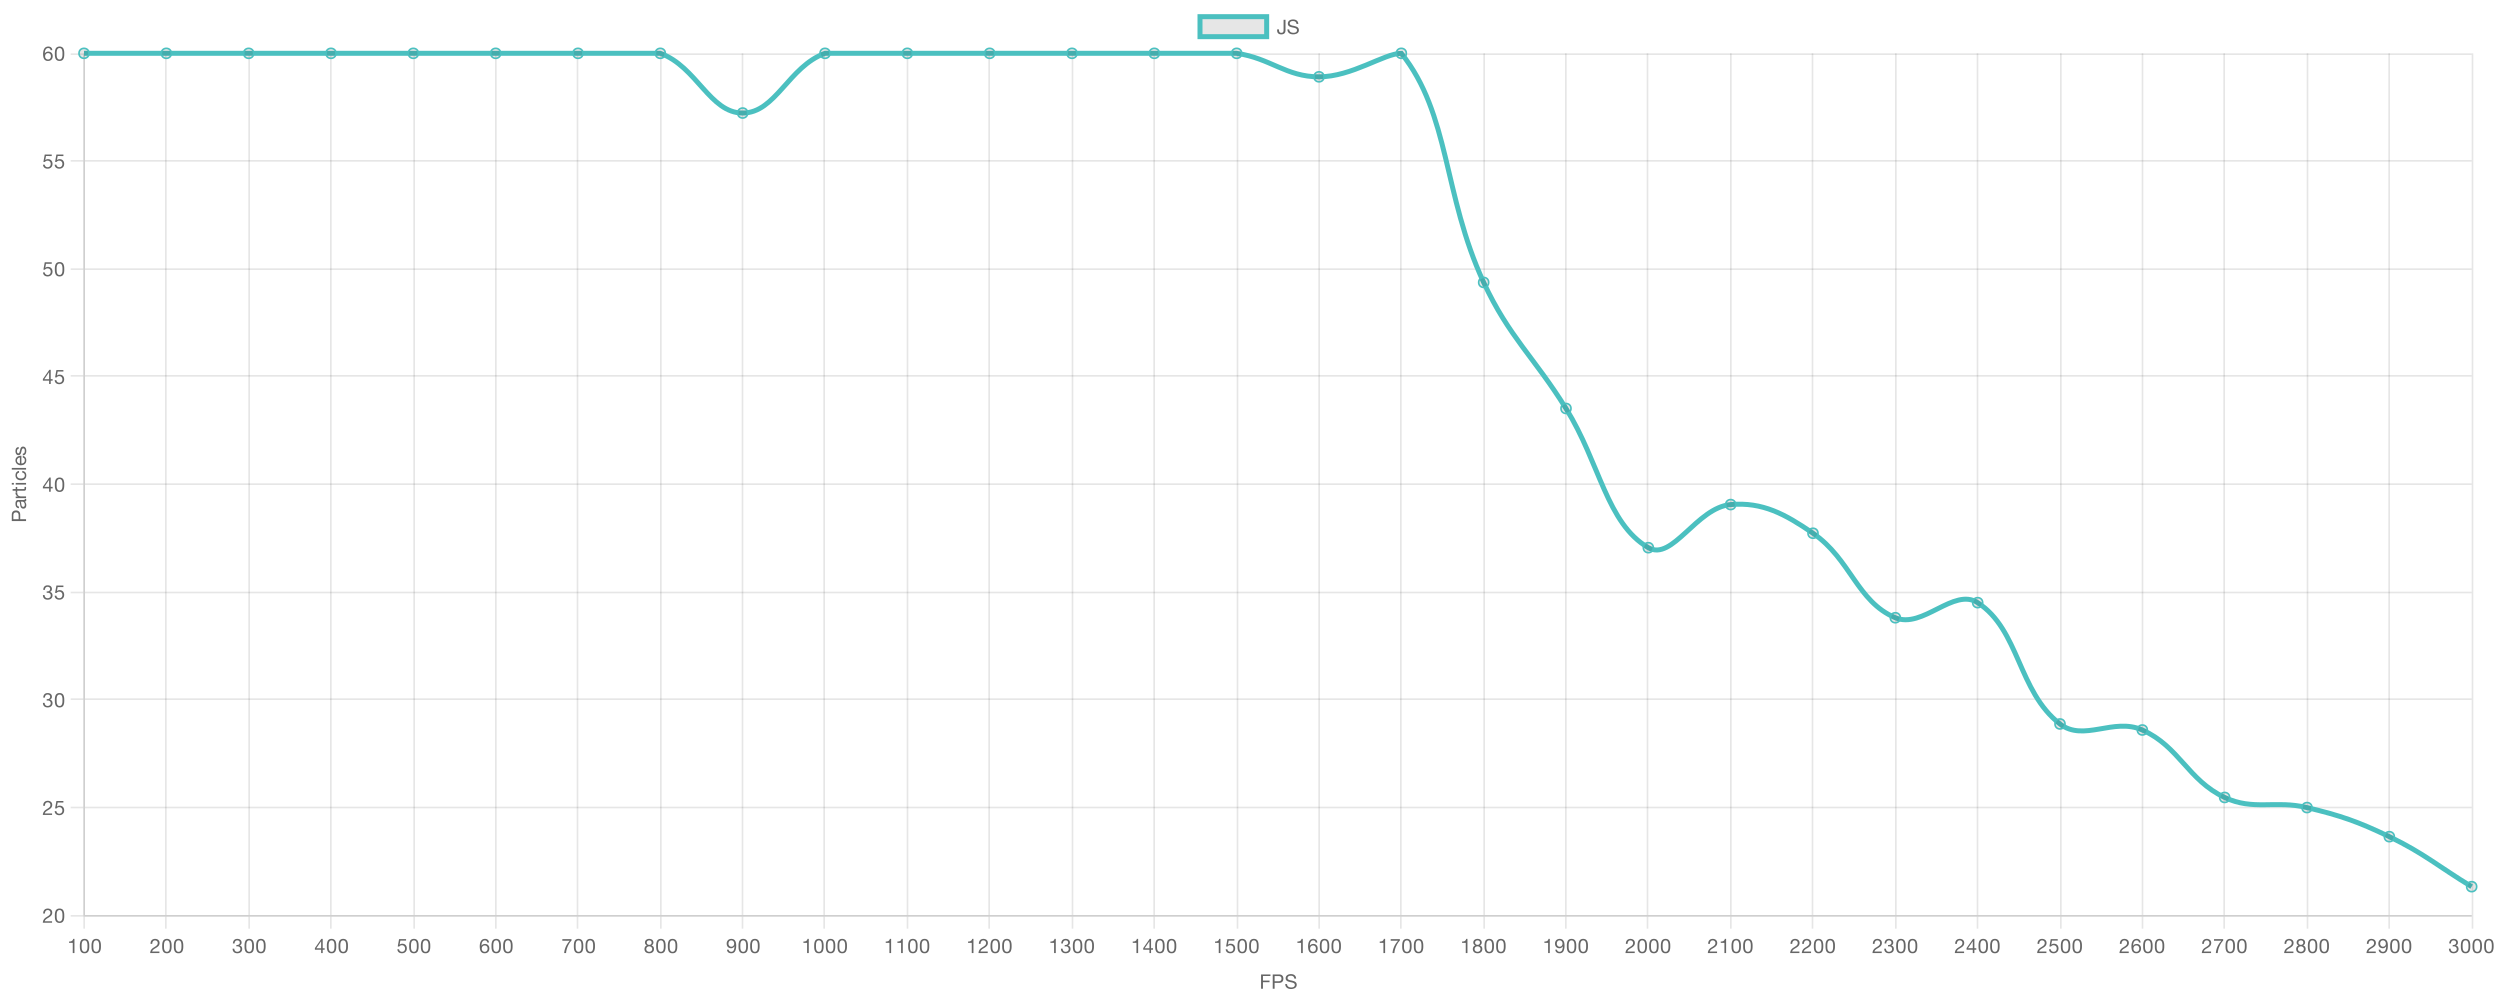 <svg xmlns="http://www.w3.org/2000/svg" viewBox="0 0 1500 600"><defs><clipPath id="a"><path d="M45.4 27H1488v527.2H45.4Zm0 0"/></clipPath><clipPath id="b"><path d="M45.4 27H68v23H45.4Zm0 0"/></clipPath><clipPath id="c"><path d="M82 27h35v23H82Zm0 0"/></clipPath><clipPath id="d"><path d="M132 27h35v23h-35Zm0 0"/></clipPath><clipPath id="e"><path d="M181 27h35v23h-35Zm0 0"/></clipPath><clipPath id="f"><path d="M230 27h36v23h-36Zm0 0"/></clipPath><clipPath id="g"><path d="M280 27h35v23h-35Zm0 0"/></clipPath><clipPath id="h"><path d="M329 27h35v23h-35Zm0 0"/></clipPath><clipPath id="i"><path d="M379 27h35v23h-35Zm0 0"/></clipPath><clipPath id="j"><path d="M477 27h36v23h-36Zm0 0"/></clipPath><clipPath id="k"><path d="M527 27h35v23h-35Zm0 0"/></clipPath><clipPath id="l"><path d="M576 27h35v23h-35Zm0 0"/></clipPath><clipPath id="m"><path d="M626 27h35v23h-35Zm0 0"/></clipPath><clipPath id="n"><path d="M675 27h35v23h-35Zm0 0"/></clipPath><clipPath id="o"><path d="M724 27h36v23h-36Zm0 0"/></clipPath><clipPath id="p"><path d="M823 27h35v23h-35Zm0 0"/></clipPath><clipPath id="q"><path d="M1465 514h23v36h-23Zm0 0"/></clipPath></defs><path style="fill:none;stroke-width:1;stroke-linecap:butt;stroke-linejoin:miter;stroke:#000;stroke-opacity:.098;stroke-miterlimit:10" d="M50.5 32v517M50.5 550v7.2M99.5 32v517M99.5 550v7.2M149.5 32v517M149.5 550v7.2M198.5 32v517M198.5 550v7.2M248.5 32v517M248.5 550v7.2M297.5 32v517M297.5 550v7.2M346.5 32v517M346.5 550v7.2M396.5 32v517M396.5 550v7.2M445.5 32v517M445.5 550v7.2M494.5 32v517M494.5 550v7.2M544.5 32v517M544.5 550v7.2M593.5 32v517M593.5 550v7.2M643.5 32v517M643.5 550v7.2M692.5 32v517M692.5 550v7.2M742.5 32v517M742.5 550v7.2M791.5 32v517M791.5 550v7.2M840.5 32v517M840.5 550v7.2M890.5 32v517M890.5 550v7.2M939.5 32v517M939.5 550v7.2M988.5 32v517M988.5 550v7.2M1038.5 32v517M1038.5 550v7.2M1087.5 32v517M1087.5 550v7.2M1137.5 32v517M1137.5 550v7.2M1186.5 32v517M1186.5 550v7.2M1236.5 32v517M1236.5 550v7.2M1285.5 32v517M1285.5 550v7.2M1334.5 32v517M1334.5 550v7.2M1384.5 32v517M1384.5 550v7.2M1433.5 32v517M1433.5 550v7.2M1483.5 32v517M1483.5 550v7.2"/><path style="stroke:none;fill-rule:nonzero;fill:#666;fill-opacity:1" d="M756.64 584.67v8.56h1.13v-3.92h3.94v-.96h-3.94v-2.73h4.5v-.95Zm8.13 4.1v-3.14h2.24c.65 0 1.12.13 1.42.4.3.27.45.66.45 1.17 0 .51-.15.9-.45 1.17-.3.28-.77.4-1.42.4Zm-1.13-4.1v8.56h1.13v-3.5h2.62c.86 0 1.52-.21 1.96-.66.45-.45.67-1.07.67-1.87s-.22-1.42-.67-1.87c-.44-.44-1.1-.66-1.96-.66Zm12.95 2.5h1.08c-.01-.47-.1-.87-.27-1.21-.16-.34-.39-.62-.67-.85a2.85 2.85 0 0 0-1-.5 4.65 4.65 0 0 0-2.36 0c-.37.1-.7.25-1 .46a2.28 2.28 0 0 0-.97 1.9c0 .4.08.72.24.98.16.26.36.47.63.64.25.16.55.29.88.39.33.1.66.19 1 .27l1 .21c.33.08.62.17.89.29.25.11.46.27.62.45.15.18.23.42.23.72 0 .31-.06.57-.2.77-.12.2-.29.35-.5.47-.2.12-.44.2-.7.25a4.32 4.32 0 0 1-1.7-.05 2.4 2.4 0 0 1-.8-.37 1.92 1.92 0 0 1-.76-1.57h-1.09c0 .51.1.96.29 1.35.18.37.44.69.76.93.33.25.7.42 1.13.55a5 5 0 0 0 3.62-.4c.32-.2.58-.48.79-.8.2-.32.3-.71.3-1.17 0-.42-.08-.77-.23-1.05a2.07 2.07 0 0 0-.63-.7 3.3 3.3 0 0 0-.88-.44 14.09 14.09 0 0 0-2-.5 4.93 4.93 0 0 1-.88-.26c-.27-.1-.47-.24-.63-.4a.9.9 0 0 1-.23-.64 1.25 1.25 0 0 1 .6-1.15c.17-.12.38-.2.6-.24.24-.05.48-.08.72-.08.59 0 1.08.14 1.46.42.37.27.6.72.66 1.34Zm-20.9-5.36"/><path style="fill:none;stroke-width:1;stroke-linecap:butt;stroke-linejoin:miter;stroke:#000;stroke-opacity:.098;stroke-miterlimit:10" d="M51 549.5h1432M42.4 549.5H50M51 484.5h1432M42.4 484.5H50M51 419.5h1432M42.4 419.5H50M51 355.5h1432M42.4 355.5H50M51 290.5h1432M42.4 290.5H50M51 225.5h1432M42.4 225.5H50M51 161.5h1432M42.4 161.5H50M51 96.5h1432M42.4 96.5H50M51 32.5h1432M42.4 32.5H50"/><path style="stroke:none;fill-rule:nonzero;fill:#666;fill-opacity:1" d="M11.17 311.53H8.02v-2.24c0-.65.14-1.12.4-1.42.28-.3.67-.45 1.18-.45.5 0 .9.15 1.17.45.28.3.4.77.4 1.42Zm-4.1 1.13h8.56v-1.13h-3.5v-2.62c0-.86-.21-1.52-.66-1.96a2.54 2.54 0 0 0-1.87-.67c-.8 0-1.42.22-1.87.67-.44.44-.66 1.1-.66 1.96Zm8.54-13.32c.1.17.16.42.16.73 0 .26-.08.47-.23.63-.15.16-.39.23-.72.23.33.28.57.6.72.98a3.23 3.23 0 0 1 .13 2c-.06.26-.17.48-.3.66-.14.18-.32.33-.53.44-.23.1-.5.16-.8.16-.36 0-.64-.06-.87-.18a1.6 1.6 0 0 1-.54-.47c-.15-.2-.25-.43-.32-.68a8.55 8.55 0 0 1-.3-1.57 4.48 4.48 0 0 0-.13-.66c-.05-.2-.13-.35-.22-.46a.57.57 0 0 0-.44-.17 1 1 0 0 0-.54.13.88.88 0 0 0-.32.32c-.07.13-.11.28-.14.44-.02.17-.04.33-.04.5 0 .42.09.78.25 1.07.16.29.48.45.93.47v1.02c-.38-.02-.7-.1-.97-.24a1.8 1.8 0 0 1-.64-.58 2.38 2.38 0 0 1-.36-.82 5.88 5.88 0 0 1-.05-1.82c.04-.28.13-.53.25-.75.12-.23.3-.4.52-.54.23-.14.52-.2.88-.2h3.19c.24 0 .42-.02.53-.05.11-.03.16-.12.16-.28 0-.09-.01-.2-.05-.31Zm-3.18 1.65c.1.13.16.3.21.5.04.21.08.43.1.66l.1.69c.04.23.1.44.18.62.08.19.2.34.34.45.15.12.35.18.6.18.17 0 .31-.04.43-.1a.83.83 0 0 0 .28-.27c.08-.1.13-.23.16-.38.03-.14.04-.29.04-.45 0-.34-.04-.62-.13-.86-.1-.24-.2-.44-.35-.6a1.35 1.35 0 0 0-.92-.44Zm-3-2.12h6.2v-1.02h-2.76c-.4 0-.75-.04-1.06-.12-.3-.08-.57-.2-.79-.39-.21-.17-.38-.4-.49-.7-.1-.28-.17-.63-.17-1.03H9.3c-.02.55.09 1 .33 1.36.24.36.61.67 1.12.92v.02H9.43Zm0-5.45H7.57v1.02h1.86v1.05h.9v-1.05h3.95c.29 0 .52-.03.7-.08a.85.85 0 0 0 .4-.27c.1-.11.17-.26.2-.45.04-.19.06-.41.06-.68v-.78h-.9v.47l-.02.39a.5.5 0 0 1-.08.23.3.3 0 0 1-.17.12c-.07.02-.17.03-.29.03h-3.85v-1.24h-.9Zm-1.11-3.67H7.07v1.02h1.25Zm1.11 1.02h6.2v-1.02h-6.2Zm2-7.15v-1.05c-.37.04-.7.13-.96.29-.27.15-.49.34-.67.58-.17.23-.3.5-.39.81-.08.3-.12.64-.12 1 0 .48.09.9.26 1.28.17.36.4.67.7.92.3.24.66.42 1.06.54a4.5 4.5 0 0 0 2.58 0c.39-.13.72-.31 1-.56.28-.24.5-.55.65-.91.15-.36.23-.78.23-1.25 0-.8-.2-1.42-.63-1.88-.41-.46-1-.75-1.77-.86v1.04c.48.07.85.24 1.11.52.27.29.4.68.4 1.19 0 .32-.06.6-.2.83-.12.23-.29.42-.5.56-.21.14-.45.25-.73.32a4.08 4.08 0 0 1-1.75 0c-.29-.06-.54-.17-.77-.31-.22-.15-.4-.35-.54-.6a1.9 1.9 0 0 1-.2-.92c0-.43.1-.78.32-1.04.22-.25.52-.42.92-.5Zm-4.36-1.85h8.57v-1.02H7.07Zm4.87-7.24v3.56a2.08 2.08 0 0 1-.68-.16c-.2-.09-.4-.2-.56-.36a1.74 1.74 0 0 1-.52-1.26c0-.25.05-.49.15-.7a1.7 1.7 0 0 1 .93-.92c.21-.1.44-.15.68-.16Zm1.73-.99v1.01c.4.09.7.27.91.54.2.28.3.64.3 1.07 0 .33-.06.63-.17.88a1.7 1.7 0 0 1-1.1.95c-.24.08-.5.1-.77.1v-4.64c-.38-.02-.77.01-1.19.1-.41.08-.8.24-1.15.45-.35.22-.64.52-.87.88-.23.36-.34.82-.34 1.37a2.81 2.81 0 0 0 .9 2.1c.3.26.64.46 1.03.6.4.15.82.22 1.3.22.47-.02.9-.09 1.3-.2.4-.13.75-.32 1.04-.57.28-.25.5-.55.67-.92.16-.36.24-.79.24-1.28 0-.71-.18-1.3-.53-1.76a2.47 2.47 0 0 0-1.57-.9Zm.01-1.33v1.02c.38-.02.71-.1.98-.24.27-.15.48-.34.65-.58.16-.24.28-.51.35-.82a4.25 4.25 0 0 0 .02-1.93c-.06-.32-.17-.6-.32-.85a1.83 1.83 0 0 0-.6-.61 1.74 1.74 0 0 0-.94-.24 1.44 1.44 0 0 0-1.24.63c-.13.19-.24.4-.31.65a24.03 24.03 0 0 0-.37 1.47 4.4 4.4 0 0 1-.2.65c-.07.2-.16.35-.28.47a.57.57 0 0 1-.44.19.62.62 0 0 1-.39-.12.88.88 0 0 1-.24-.31c-.06-.13-.1-.27-.12-.43a2.4 2.4 0 0 1 .02-.96c.03-.16.09-.31.17-.45a.97.97 0 0 1 .81-.5v-1.01c-.37.02-.69.1-.94.24-.25.13-.45.32-.6.54a2.2 2.2 0 0 0-.31.79c-.06.3-.1.62-.1.97 0 .27.04.55.11.83.07.27.17.52.31.74.14.22.32.4.55.54.22.14.5.2.8.2.4 0 .72-.1.94-.3.22-.2.4-.44.52-.74.13-.3.22-.63.29-.98.07-.35.14-.68.23-.98.08-.3.2-.55.33-.75.13-.2.33-.3.6-.3.19 0 .35.05.47.15.12.1.22.21.28.36.07.15.11.31.13.49a3.82 3.82 0 0 1-.02 1.1c-.04.2-.1.38-.2.54a1.08 1.08 0 0 1-.94.53Zm-9.47 41.4"/><path style="fill-rule:nonzero;fill:#000;fill-opacity:.098;stroke-width:3;stroke-linecap:butt;stroke-linejoin:miter;stroke:#4bc0c0;stroke-opacity:1;stroke-miterlimit:10" d="M720 10h40v12h-40Zm0 0"/><path style="stroke:none;fill-rule:nonzero;fill:#666;fill-opacity:1" d="M771.3 18.3v-6.43h-1.15v6.26c0 .48-.1.85-.3 1.13-.19.28-.55.42-1.06.42-.29 0-.52-.04-.7-.13a.98.98 0 0 1-.41-.35c-.1-.15-.18-.33-.22-.54-.03-.2-.06-.43-.06-.68v-.36h-1.13v.52c0 .82.21 1.44.64 1.86.43.42 1.05.63 1.85.63.48 0 .88-.07 1.2-.2a1.92 1.92 0 0 0 1.2-1.28c.09-.27.13-.56.13-.85Zm6.6-3.92h1.07c-.01-.47-.1-.88-.27-1.22-.16-.34-.39-.62-.67-.85a2.85 2.85 0 0 0-1-.49 4.66 4.66 0 0 0-2.36 0c-.37.1-.7.25-1 .45a2.28 2.28 0 0 0-.97 1.9c0 .4.09.72.24.98.16.26.36.47.63.64.25.16.55.3.88.4.33.1.66.18 1 .26l1 .22c.33.07.62.17.89.28.25.12.46.27.62.45.15.19.23.42.23.72 0 .31-.06.57-.19.77-.13.2-.3.36-.5.47-.21.12-.45.2-.7.25a4.32 4.32 0 0 1-1.71-.05 2.4 2.4 0 0 1-.8-.37 1.92 1.92 0 0 1-.76-1.57h-1.08c0 .52.09.97.28 1.35.18.38.44.69.76.93.33.25.7.43 1.13.55a5 5 0 0 0 3.62-.4c.32-.2.58-.47.79-.8.2-.32.3-.7.3-1.16 0-.43-.08-.78-.23-1.06a2.07 2.07 0 0 0-.63-.7 3.3 3.3 0 0 0-.88-.44 14.09 14.09 0 0 0-2-.5 4.93 4.93 0 0 1-.88-.26c-.26-.1-.47-.24-.63-.4a.9.9 0 0 1-.23-.64 1.25 1.25 0 0 1 .6-1.15c.17-.12.38-.2.6-.24.24-.05.48-.07.72-.07.59 0 1.08.13 1.46.4.38.29.6.73.66 1.35ZM766 9"/><path style="fill:none;stroke-width:1;stroke-linecap:butt;stroke-linejoin:miter;stroke:#000;stroke-opacity:.098;stroke-miterlimit:10" d="M50 549.5h1434"/><path style="stroke:none;fill-rule:nonzero;fill:#666;fill-opacity:1" d="M44.67 571.84v-8.51h-.78a1.69 1.69 0 0 1-.87 1.29c-.22.11-.47.2-.74.24-.27.04-.55.07-.84.07v.8h2.21v6.1Zm4.31-4.2v-.68a6.12 6.12 0 0 1 .22-1.5c.07-.24.17-.44.3-.63.14-.18.3-.32.5-.44.2-.1.45-.16.73-.16.3 0 .54.06.73.16.2.12.37.26.5.44.14.18.24.4.3.63a6.34 6.34 0 0 1 .22 1.5v.69c0 .32 0 .67-.02 1.07s-.09.77-.2 1.12c-.1.35-.28.64-.52.88s-.57.36-1 .36c-.44 0-.78-.12-1.01-.36a2.12 2.12 0 0 1-.53-.88c-.1-.35-.17-.72-.19-1.12l-.03-1.07Zm-1.08.02.03.97c.01.34.05.67.12.99.06.32.15.62.27.9a2.24 2.24 0 0 0 1.28 1.26c.32.13.7.19 1.13.19.45 0 .83-.06 1.15-.19a2.24 2.24 0 0 0 1.26-1.26c.13-.28.22-.58.28-.9.06-.32.1-.65.12-.99a20.95 20.95 0 0 0 0-1.94 6.28 6.28 0 0 0-.4-1.9 2.36 2.36 0 0 0-.48-.75 2.3 2.3 0 0 0-.8-.52c-.3-.13-.68-.2-1.13-.2-.44 0-.81.07-1.13.2-.31.13-.58.3-.79.52-.2.21-.37.46-.49.75a6.78 6.78 0 0 0-.4 1.9l-.02.97Zm8.08-.01v-.7a6.12 6.12 0 0 1 .22-1.49c.07-.24.17-.44.3-.63.14-.18.3-.32.5-.44.2-.1.45-.16.73-.16.3 0 .54.06.73.16.2.12.37.26.5.44.14.18.24.4.3.63a6.34 6.34 0 0 1 .22 1.5v.69c0 .32 0 .67-.02 1.07s-.09.77-.2 1.12c-.1.35-.28.64-.52.88s-.57.36-1 .36c-.44 0-.78-.12-1.01-.36a2.12 2.12 0 0 1-.53-.88c-.1-.35-.17-.72-.19-1.12l-.03-1.07Zm-1.08.01.03.97c.01.34.05.67.12.99.06.32.15.62.27.9a2.24 2.24 0 0 0 1.28 1.26c.32.13.7.19 1.13.19.45 0 .83-.06 1.15-.19a2.24 2.24 0 0 0 1.26-1.26c.13-.28.22-.58.28-.9.06-.32.1-.65.12-.99a20.95 20.95 0 0 0 0-1.94 6.28 6.28 0 0 0-.4-1.9 2.36 2.36 0 0 0-.48-.75 2.3 2.3 0 0 0-.8-.52c-.3-.13-.68-.2-1.13-.2-.44 0-.81.07-1.13.2-.31.13-.58.3-.79.52-.2.21-.37.46-.49.75a6.78 6.78 0 0 0-.4 1.9l-.02.97ZM90.33 566.34h1.02c-.01-.26.02-.51.08-.76.06-.26.16-.48.3-.68.13-.2.3-.36.51-.49.21-.12.47-.18.76-.18.23 0 .44.04.64.1a1.5 1.5 0 0 1 1 1.44c0 .29-.04.55-.13.77-.1.23-.23.44-.4.63-.19.19-.41.38-.68.57l-.95.62c-.3.17-.58.36-.86.56a3.85 3.85 0 0 0-1.26 1.63c-.14.35-.23.78-.27 1.29h5.55v-.9h-4.36c.04-.27.15-.5.3-.7.16-.2.35-.4.57-.58.22-.17.46-.34.72-.5l.8-.47c.26-.17.51-.34.76-.53.25-.18.47-.39.66-.61a2.64 2.64 0 0 0 .64-1.77c0-.4-.07-.76-.21-1.06a2.2 2.2 0 0 0-.57-.76 2.6 2.6 0 0 0-.85-.47 3.32 3.32 0 0 0-2.24.06 2.42 2.42 0 0 0-1.4 1.6c-.11.36-.16.76-.13 1.19Zm8.06 1.3v-.68a6.12 6.12 0 0 1 .22-1.5c.07-.24.16-.44.3-.63.13-.18.3-.32.5-.44.2-.1.44-.16.73-.16s.53.06.73.16c.2.12.36.26.5.44.13.18.23.4.3.63a6.34 6.34 0 0 1 .21 1.5l.01.69-.03 1.07c-.02.4-.09.77-.2 1.12-.1.35-.27.64-.52.88-.23.24-.57.36-1 .36-.44 0-.77-.12-1.01-.36a2.12 2.12 0 0 1-.52-.88c-.11-.35-.18-.72-.2-1.12-.02-.4-.02-.75-.02-1.07Zm-1.09.02.03.97c.01.34.06.67.12.99.06.32.16.62.28.9.11.28.28.53.48.75.22.22.48.39.8.51.31.13.69.19 1.13.19.45 0 .82-.06 1.14-.19a2.24 2.24 0 0 0 1.27-1.26 6.78 6.78 0 0 0 .4-1.9 20.95 20.95 0 0 0 0-1.93 6.28 6.28 0 0 0-.4-1.9 2.36 2.36 0 0 0-.5-.75 2.3 2.3 0 0 0-.78-.52c-.32-.13-.7-.2-1.13-.2-.44 0-.82.07-1.14.2-.31.13-.57.3-.79.52-.2.21-.37.46-.48.75-.12.3-.22.6-.28.91-.06.32-.1.65-.12.99l-.03.97Zm8.09-.01v-.7a6.12 6.12 0 0 1 .22-1.49c.07-.24.16-.44.3-.63.13-.18.3-.32.5-.44.2-.1.44-.16.73-.16s.53.06.73.16c.2.12.36.26.5.44.13.18.23.4.3.63a6.34 6.34 0 0 1 .21 1.5l.01.69-.03 1.07c-.02.4-.09.77-.2 1.12-.1.35-.27.64-.52.88-.23.24-.57.36-1 .36-.44 0-.77-.12-1.01-.36a2.12 2.12 0 0 1-.52-.88c-.11-.35-.18-.72-.2-1.12-.02-.4-.02-.75-.02-1.07Zm-1.09.01.03.97c.01.34.06.67.12.99.06.32.16.62.28.9.11.28.28.53.48.75.22.22.48.39.8.51.31.13.69.19 1.13.19.45 0 .82-.06 1.14-.19a2.24 2.24 0 0 0 1.27-1.26 6.78 6.78 0 0 0 .4-1.9 20.95 20.95 0 0 0 0-1.93 6.28 6.28 0 0 0-.4-1.9 2.36 2.36 0 0 0-.5-.75 2.3 2.3 0 0 0-.78-.52c-.32-.13-.7-.2-1.13-.2-.44 0-.82.07-1.14.2-.31.13-.57.3-.79.52-.2.21-.37.46-.48.75-.12.3-.22.6-.28.91-.06.32-.1.65-.12.99l-.03.97ZM141.82 566.98v.86c.19-.02.4-.04.6-.04.26 0 .5.04.72.1a1.53 1.53 0 0 1 1.1 1.54c0 .25-.05.48-.15.68-.1.2-.23.38-.4.52s-.37.25-.6.32c-.22.08-.45.12-.7.12-.58 0-1.03-.17-1.33-.52-.3-.35-.47-.8-.48-1.35h-1.02c0 .44.05.83.19 1.17a2.32 2.32 0 0 0 1.46 1.4 3.82 3.82 0 0 0 2.3.02 2.4 2.4 0 0 0 1.8-2.42c.01-.5-.12-.95-.37-1.33a1.78 1.78 0 0 0-1.15-.73v-.02c.33-.15.6-.37.84-.67.22-.3.33-.64.33-1.02 0-.4-.07-.74-.2-1.02a1.92 1.92 0 0 0-.55-.71c-.23-.18-.5-.32-.82-.42a3.75 3.75 0 0 0-1.02-.13c-.43 0-.8.06-1.12.2a2.25 2.25 0 0 0-1.31 1.43c-.12.34-.19.7-.2 1.11h1.02c0-.24.03-.48.1-.7.06-.23.16-.42.29-.59.13-.17.3-.3.5-.4.2-.1.44-.15.72-.15.43 0 .79.11 1.08.34.28.23.43.57.43 1.03a1.3 1.3 0 0 1-.49 1.03c-.14.12-.32.21-.51.27-.2.06-.4.09-.62.09H141.92l-.1-.01Zm5.97.67v-.7a6.12 6.12 0 0 1 .21-1.49c.07-.24.17-.44.3-.63.14-.18.3-.32.5-.44.2-.1.45-.16.74-.16.28 0 .53.06.73.16.2.12.36.26.5.44.13.18.23.4.3.63a6.34 6.34 0 0 1 .21 1.5v.69c0 .32 0 .67-.02 1.07s-.09.77-.2 1.12c-.1.35-.27.64-.52.88-.24.24-.57.36-1 .36-.44 0-.77-.12-1.01-.36a2.12 2.12 0 0 1-.53-.88c-.1-.35-.17-.72-.19-1.12-.02-.4-.02-.75-.02-1.07Zm-1.09.01.03.97c.01.34.06.67.12.99.06.32.15.62.28.9.11.28.28.53.48.75.21.22.48.39.8.51.3.13.68.19 1.13.19.44 0 .82-.06 1.14-.19a2.24 2.24 0 0 0 1.27-1.26 6.78 6.78 0 0 0 .4-1.9 20.95 20.95 0 0 0 0-1.93 6.28 6.28 0 0 0-.4-1.9 2.36 2.36 0 0 0-.5-.75 2.3 2.3 0 0 0-.78-.52c-.32-.13-.7-.2-1.13-.2-.45 0-.82.07-1.14.2-.31.13-.58.3-.79.52-.2.21-.37.46-.49.75a6.78 6.78 0 0 0-.4 1.9l-.02.97Zm8.09-.01v-.7a6.12 6.12 0 0 1 .21-1.49c.07-.24.17-.44.3-.63.14-.18.3-.32.5-.44.2-.1.45-.16.74-.16.28 0 .53.06.73.16.2.12.36.26.5.44.13.18.23.4.3.63a6.34 6.34 0 0 1 .21 1.5v.69c0 .32 0 .67-.02 1.07s-.09.77-.2 1.12c-.1.35-.27.64-.52.88-.24.24-.57.36-1 .36-.44 0-.77-.12-1.01-.36a2.12 2.12 0 0 1-.53-.88c-.1-.35-.17-.72-.19-1.12-.02-.4-.02-.75-.02-1.07Zm-1.09.01.03.97c.01.34.06.67.12.99.06.32.15.62.28.9.11.28.28.53.48.75.21.22.48.39.8.51.3.13.68.19 1.13.19.44 0 .82-.06 1.14-.19a2.24 2.24 0 0 0 1.27-1.26 6.78 6.78 0 0 0 .4-1.9 20.95 20.95 0 0 0 0-1.93 6.28 6.28 0 0 0-.4-1.9 2.36 2.36 0 0 0-.5-.75 2.3 2.3 0 0 0-.78-.52c-.32-.13-.7-.2-1.13-.2-.45 0-.82.07-1.14.2-.31.13-.58.3-.79.52-.2.21-.37.46-.49.75a6.78 6.78 0 0 0-.4 1.9l-.02.97ZM192.67 568.95h-2.86l2.83-4.17h.03Zm.96 0v-5.62h-.82l-3.87 5.53v.98h3.73v2h.96v-2h1.15v-.9Zm3.56-1.3v-.7a6.12 6.12 0 0 1 .22-1.49c.07-.24.16-.44.3-.63.13-.18.3-.32.5-.44.2-.1.44-.16.73-.16s.53.06.73.16c.2.12.37.26.5.44s.23.4.3.63a6.34 6.34 0 0 1 .21 1.5l.01.69-.03 1.07c-.02.4-.09.77-.2 1.12-.1.35-.27.64-.51.88s-.58.36-1.01.36c-.44 0-.77-.12-1.01-.36a2.12 2.12 0 0 1-.52-.88c-.1-.35-.18-.72-.2-1.12l-.02-1.07Zm-1.08.01c0 .31 0 .64.02.97.01.34.06.67.12.99.06.32.16.62.28.9a2.24 2.24 0 0 0 1.28 1.26c.31.13.69.19 1.13.19.45 0 .83-.06 1.14-.19a2.24 2.24 0 0 0 1.27-1.26c.12-.28.21-.58.28-.9.06-.32.1-.65.12-.99a20.95 20.95 0 0 0 0-1.94 6.28 6.28 0 0 0-.4-1.9 2.36 2.36 0 0 0-.5-.75 2.3 2.3 0 0 0-.78-.52c-.32-.13-.7-.2-1.13-.2-.44 0-.82.07-1.14.2-.31.13-.57.3-.78.52-.21.21-.38.46-.5.75a6.78 6.78 0 0 0-.4 1.9l-.01.97Zm8.08-.01v-.7a6.12 6.12 0 0 1 .22-1.49c.07-.24.16-.44.3-.63.13-.18.3-.32.5-.44.2-.1.44-.16.73-.16s.53.06.73.16c.2.12.37.26.5.44s.23.4.3.63a6.34 6.34 0 0 1 .21 1.5l.01.69-.03 1.07c-.02.4-.09.77-.2 1.12-.1.35-.27.64-.51.88s-.58.36-1.01.36c-.44 0-.77-.12-1.01-.36a2.12 2.12 0 0 1-.52-.88c-.1-.35-.18-.72-.2-1.12l-.02-1.07Zm-1.08.01c0 .31 0 .64.02.97.01.34.06.67.12.99.06.32.16.62.28.9a2.24 2.24 0 0 0 1.28 1.26c.31.13.69.19 1.13.19.45 0 .83-.06 1.14-.19a2.24 2.24 0 0 0 1.27-1.26c.12-.28.21-.58.28-.9.06-.32.1-.65.12-.99a20.95 20.95 0 0 0 0-1.94 6.28 6.28 0 0 0-.4-1.9 2.36 2.36 0 0 0-.5-.75 2.3 2.3 0 0 0-.78-.52c-.32-.13-.7-.2-1.13-.2-.44 0-.82.07-1.14.2-.31.13-.57.3-.78.52-.21.21-.38.46-.5.75a6.78 6.78 0 0 0-.4 1.9l-.01.97ZM243.64 564.37v-.9h-4.2l-.8 4.42.88.05c.2-.24.43-.44.7-.58.25-.15.55-.23.89-.23.28 0 .55.05.78.15a1.75 1.75 0 0 1 1 1 2.43 2.43 0 0 1 0 1.66c-.1.26-.23.47-.4.63-.16.17-.35.3-.57.38a2 2 0 0 1-1.4.01 1.6 1.6 0 0 1-1.08-1.42h-1.02c.01.39.08.73.23 1.03.14.3.34.56.58.77.25.2.54.36.86.46.33.11.68.17 1.04.17.5 0 .93-.08 1.3-.24a2.63 2.63 0 0 0 1.49-1.54 3.44 3.44 0 0 0-.03-2.33 2.42 2.42 0 0 0-1.46-1.46c-.34-.1-.7-.17-1.07-.17-.29 0-.58.05-.87.15-.3.1-.53.26-.71.46l-.03-.02.46-2.45Zm2.95 3.28v-.7a6.12 6.12 0 0 1 .21-1.49c.07-.24.17-.44.3-.63.14-.18.3-.32.5-.44.2-.1.45-.16.74-.16.28 0 .53.06.73.16.2.12.36.26.5.44.13.18.23.4.3.63a6.34 6.34 0 0 1 .21 1.5l.01.69-.03 1.07c-.02.4-.09.77-.2 1.12-.1.35-.27.64-.52.88-.23.24-.57.36-1 .36-.44 0-.77-.12-1.01-.36a2.12 2.12 0 0 1-.53-.88c-.1-.35-.17-.72-.19-1.12-.02-.4-.02-.75-.02-1.07Zm-1.09.01.03.97c.01.34.06.67.12.99.06.32.15.62.28.9.11.28.28.53.48.75.22.22.48.39.8.51.31.13.68.19 1.13.19.45 0 .82-.06 1.14-.19a2.24 2.24 0 0 0 1.27-1.26 6.78 6.78 0 0 0 .4-1.9 20.95 20.95 0 0 0 0-1.93 6.28 6.28 0 0 0-.4-1.9 2.36 2.36 0 0 0-.5-.75 2.3 2.3 0 0 0-.78-.52c-.32-.13-.7-.2-1.13-.2-.45 0-.82.07-1.14.2-.31.13-.57.3-.79.52-.2.21-.37.46-.48.75-.13.3-.22.6-.28.91-.06.32-.1.65-.12.99l-.03.97Zm8.09-.01v-.7a6.12 6.12 0 0 1 .21-1.49c.07-.24.17-.44.3-.63.14-.18.3-.32.5-.44.2-.1.45-.16.74-.16.28 0 .53.06.73.16.2.12.36.26.5.44.13.18.23.4.3.63a6.34 6.34 0 0 1 .21 1.5l.01.69-.03 1.07c-.02.4-.09.77-.2 1.12-.1.35-.27.64-.52.88-.23.24-.57.36-1 .36-.44 0-.77-.12-1.01-.36a2.12 2.12 0 0 1-.53-.88c-.1-.35-.17-.72-.19-1.12-.02-.4-.02-.75-.02-1.07Zm-1.09.01.03.97c.01.34.06.67.12.99.06.32.15.62.28.9.11.28.28.53.48.75.22.22.48.39.8.51.31.13.68.19 1.13.19.45 0 .82-.06 1.14-.19a2.24 2.24 0 0 0 1.27-1.26 6.78 6.78 0 0 0 .4-1.9 20.95 20.95 0 0 0 0-1.93 6.28 6.28 0 0 0-.4-1.9 2.36 2.36 0 0 0-.5-.75 2.3 2.3 0 0 0-.78-.52c-.32-.13-.7-.2-1.13-.2-.45 0-.82.07-1.14.2-.31.13-.57.3-.79.52-.2.21-.37.46-.48.75-.13.3-.22.6-.28.91-.06.32-.1.65-.12.99l-.03.97ZM292.37 565.5h1.02c-.07-.7-.3-1.24-.72-1.61a2.44 2.44 0 0 0-1.68-.56c-.61 0-1.12.13-1.52.38-.4.26-.72.6-.95 1.02-.25.43-.41.91-.52 1.46a9.28 9.28 0 0 0-.04 3.1c.06.47.2.9.41 1.31.2.4.5.73.89.98.38.26.9.39 1.52.39.54 0 .99-.1 1.35-.27a2.55 2.55 0 0 0 1.35-1.6 3.61 3.61 0 0 0-.03-2.07 2.66 2.66 0 0 0-.51-.87 2.3 2.3 0 0 0-.82-.59c-.32-.14-.69-.2-1.1-.2-.46 0-.87.08-1.23.26a2.2 2.2 0 0 0-.9.85l-.01-.02c0-.33.03-.68.09-1.06s.16-.72.3-1.05c.16-.32.36-.6.62-.8.27-.21.62-.32 1.05-.32.4 0 .74.11.98.34.25.24.4.55.45.93Zm-1.54 1.77c.29 0 .54.05.76.15a1.53 1.53 0 0 1 .86 1.03c.06.23.1.48.1.75 0 .25-.04.48-.12.71-.07.23-.18.43-.33.6a1.54 1.54 0 0 1-1.27.57c-.28 0-.53-.05-.75-.15a1.63 1.63 0 0 1-.9-1 2.49 2.49 0 0 1 0-1.5c.08-.23.2-.44.34-.61a1.68 1.68 0 0 1 1.31-.55Zm5.15.38v-.7a6.12 6.12 0 0 1 .22-1.49c.07-.24.17-.44.3-.63.14-.18.3-.32.5-.44.2-.1.45-.16.73-.16.3 0 .54.06.73.16.2.12.37.26.5.44.14.18.24.4.3.63a6.34 6.34 0 0 1 .22 1.5v.69c0 .32 0 .67-.02 1.07s-.09.77-.2 1.12c-.1.35-.28.64-.52.88s-.57.36-1 .36c-.44 0-.78-.12-1.01-.36a2.12 2.12 0 0 1-.53-.88c-.1-.35-.17-.72-.19-1.12l-.03-1.07Zm-1.08.01.03.97c.01.34.05.67.12.99.06.32.15.62.27.9a2.24 2.24 0 0 0 1.28 1.26c.32.13.7.19 1.13.19.45 0 .83-.06 1.14-.19a2.24 2.24 0 0 0 1.27-1.26c.13-.28.22-.58.28-.9.06-.32.1-.65.12-.99a20.95 20.95 0 0 0 0-1.94 6.28 6.28 0 0 0-.4-1.9 2.36 2.36 0 0 0-.48-.75 2.3 2.3 0 0 0-.8-.52c-.3-.13-.68-.2-1.13-.2-.44 0-.81.07-1.13.2-.31.13-.58.3-.79.52-.2.21-.37.46-.49.75a6.78 6.78 0 0 0-.4 1.9l-.02.97Zm8.08-.01v-.7a6.12 6.12 0 0 1 .22-1.49c.07-.24.17-.44.3-.63.14-.18.3-.32.5-.44.2-.1.45-.16.73-.16.3 0 .54.06.73.16.2.12.37.26.5.44.14.18.24.4.3.63a6.34 6.34 0 0 1 .22 1.5v.69c0 .32 0 .67-.02 1.07s-.09.77-.2 1.12c-.1.35-.28.64-.52.88s-.57.36-1 .36c-.44 0-.78-.12-1.01-.36a2.12 2.12 0 0 1-.53-.88c-.1-.35-.17-.72-.19-1.12l-.03-1.07Zm-1.08.01.03.97c.01.34.05.67.12.99.06.32.15.62.27.9a2.24 2.24 0 0 0 1.28 1.26c.32.13.7.19 1.13.19.45 0 .83-.06 1.14-.19a2.24 2.24 0 0 0 1.27-1.26c.13-.28.22-.58.28-.9.06-.32.1-.65.12-.99a20.95 20.95 0 0 0 0-1.94 6.28 6.28 0 0 0-.4-1.9 2.36 2.36 0 0 0-.48-.75 2.3 2.3 0 0 0-.8-.52c-.3-.13-.68-.2-1.13-.2-.44 0-.81.07-1.13.2-.31.13-.58.3-.79.52-.2.21-.37.46-.49.75a6.78 6.78 0 0 0-.4 1.9l-.02.97ZM342.91 564.35v-.88h-5.5v.96h4.45a13.7 13.7 0 0 0-2.27 3.33 12.1 12.1 0 0 0-1.09 4.08h1.14c.04-.67.16-1.35.34-2.05a13.6 13.6 0 0 1 1.72-3.93c.37-.58.78-1.09 1.21-1.51Zm2.48 3.3v-.7a6.12 6.12 0 0 1 .22-1.49c.07-.24.16-.44.3-.63.13-.18.3-.32.5-.44.2-.1.44-.16.73-.16s.53.06.73.16c.2.12.36.26.5.44.13.18.23.4.3.63a6.34 6.34 0 0 1 .21 1.5l.01.69-.03 1.07c-.02.4-.09.77-.2 1.12-.1.35-.27.64-.52.88-.23.24-.57.36-1 .36-.44 0-.77-.12-1.01-.36a2.12 2.12 0 0 1-.52-.88c-.11-.35-.18-.72-.2-1.12-.02-.4-.02-.75-.02-1.07Zm-1.09.01.03.97c.01.34.06.67.12.99.06.32.16.62.28.9.11.28.28.53.48.75.22.22.48.39.8.51.31.13.69.19 1.13.19.45 0 .82-.06 1.14-.19a2.24 2.24 0 0 0 1.27-1.26 6.78 6.78 0 0 0 .4-1.9 20.95 20.95 0 0 0 0-1.93 6.28 6.28 0 0 0-.4-1.9 2.36 2.36 0 0 0-.5-.75 2.3 2.3 0 0 0-.78-.52c-.32-.13-.7-.2-1.13-.2-.44 0-.82.07-1.14.2-.31.13-.57.3-.79.52-.2.21-.37.46-.48.75-.12.3-.22.6-.28.91-.06.32-.1.65-.12.99l-.03.97Zm8.09-.01v-.7a6.12 6.12 0 0 1 .22-1.49c.07-.24.16-.44.3-.63.13-.18.3-.32.5-.44.2-.1.44-.16.73-.16s.53.06.73.16c.2.12.36.26.5.44.13.18.23.4.3.63a6.34 6.34 0 0 1 .21 1.5l.01.69-.03 1.07c-.02.4-.09.77-.2 1.12-.1.35-.27.64-.52.88-.23.24-.57.36-1 .36-.44 0-.77-.12-1.01-.36a2.12 2.12 0 0 1-.52-.88c-.11-.35-.18-.72-.2-1.12-.02-.4-.02-.75-.02-1.07Zm-1.09.01.03.97c.01.34.06.67.12.99.06.32.16.62.28.9.11.28.28.53.48.75.22.22.48.39.8.51.31.13.69.19 1.13.19.45 0 .82-.06 1.14-.19a2.24 2.24 0 0 0 1.27-1.26 6.78 6.78 0 0 0 .4-1.9 20.95 20.95 0 0 0 0-1.93 6.28 6.28 0 0 0-.4-1.9 2.36 2.36 0 0 0-.5-.75 2.3 2.3 0 0 0-.78-.52c-.32-.13-.7-.2-1.13-.2-.44 0-.82.07-1.14.2-.31.13-.57.3-.79.52-.2.21-.37.46-.48.75-.12.3-.22.6-.28.91-.06.32-.1.65-.12.99l-.03.97ZM388.06 565.54a1.22 1.22 0 0 1 .44-.98c.13-.1.29-.2.47-.25a2 2 0 0 1 .58-.08c.41 0 .75.11 1.02.33.27.22.4.55.4.98 0 .43-.13.76-.4 1-.25.25-.59.36-1 .36-.2 0-.4-.02-.59-.08a1.35 1.35 0 0 1-.48-.25c-.13-.11-.24-.26-.32-.43a1.38 1.38 0 0 1-.12-.6Zm-1.08-.04c0 .38.1.74.32 1.06.22.33.5.56.87.7-.48.17-.85.44-1.1.81a2.7 2.7 0 0 0-.16 2.45c.14.33.34.6.6.81.26.22.57.38.92.48a3.97 3.97 0 0 0 2.25 0 2.4 2.4 0 0 0 1.71-2.41c0-.54-.12-.99-.37-1.35a2.08 2.08 0 0 0-1.14-.78 2 2 0 0 0 .86-.72c.2-.32.31-.67.31-1.05 0-.27-.04-.54-.14-.8s-.25-.49-.45-.7c-.2-.2-.47-.36-.8-.48a3.35 3.35 0 0 0-2.12-.05c-.3.1-.57.24-.8.42-.24.18-.42.41-.56.68-.13.27-.2.58-.2.93Zm.78 3.94a1.55 1.55 0 0 1 1.1-1.52c.22-.08.45-.12.7-.12a1.88 1.88 0 0 1 1.24.47 1.55 1.55 0 0 1 .51 1.16 1.64 1.64 0 0 1-.49 1.18 1.85 1.85 0 0 1-1.25.47c-.53 0-.96-.15-1.3-.44a1.5 1.5 0 0 1-.51-1.2Zm7.03-1.8v-.68a6.12 6.12 0 0 1 .21-1.5c.07-.24.17-.44.3-.63.14-.18.3-.32.5-.44.2-.1.45-.16.74-.16.28 0 .53.06.73.16.2.12.36.26.5.44.13.18.23.4.3.63a6.34 6.34 0 0 1 .21 1.5v.69c0 .32 0 .67-.02 1.07s-.09.77-.2 1.12c-.1.35-.27.64-.52.88-.24.24-.57.36-1 .36-.44 0-.77-.12-1.01-.36a2.12 2.12 0 0 1-.53-.88c-.1-.35-.17-.72-.19-1.12-.02-.4-.02-.75-.02-1.07Zm-1.09.02.03.97c.01.34.06.67.12.99.06.32.15.62.27.9a2.24 2.24 0 0 0 1.28 1.26c.32.13.7.19 1.14.19.44 0 .82-.06 1.14-.19a2.24 2.24 0 0 0 1.27-1.26 6.78 6.78 0 0 0 .4-1.9 20.95 20.95 0 0 0 0-1.93 6.28 6.28 0 0 0-.4-1.9 2.36 2.36 0 0 0-.5-.75 2.3 2.3 0 0 0-.78-.52c-.32-.13-.7-.2-1.13-.2-.45 0-.82.07-1.14.2-.31.13-.58.3-.79.52-.2.21-.37.46-.49.75a6.78 6.78 0 0 0-.4 1.9l-.02.97Zm8.09-.01v-.7a6.12 6.12 0 0 1 .21-1.49c.07-.24.17-.44.3-.63.14-.18.3-.32.5-.44.2-.1.45-.16.74-.16.28 0 .53.06.73.16.2.12.36.26.5.44.13.18.23.4.3.63a6.34 6.34 0 0 1 .21 1.5v.69c0 .32 0 .67-.02 1.07s-.09.77-.2 1.12c-.1.35-.27.64-.52.88-.24.24-.57.36-1 .36-.44 0-.77-.12-1.01-.36a2.12 2.12 0 0 1-.53-.88c-.1-.35-.17-.72-.19-1.12-.02-.4-.02-.75-.02-1.07Zm-1.09.01.03.97c.01.34.06.67.12.99.06.32.15.62.27.9a2.24 2.24 0 0 0 1.28 1.26c.32.13.7.19 1.14.19.44 0 .82-.06 1.14-.19a2.24 2.24 0 0 0 1.27-1.26 6.78 6.78 0 0 0 .4-1.9 20.95 20.95 0 0 0 0-1.93 6.28 6.28 0 0 0-.4-1.9 2.36 2.36 0 0 0-.5-.75 2.3 2.3 0 0 0-.78-.52c-.32-.13-.7-.2-1.13-.2-.45 0-.82.07-1.14.2-.31.13-.58.3-.79.52-.2.21-.37.46-.49.75a6.78 6.78 0 0 0-.4 1.9l-.02.97ZM437.21 569.79h-1.02c.06.73.33 1.28.8 1.64.47.36 1.07.54 1.78.54 1.03 0 1.78-.4 2.25-1.18.47-.8.7-1.92.7-3.4 0-.8-.08-1.47-.23-2a3.37 3.37 0 0 0-.63-1.23c-.27-.3-.57-.52-.93-.64a3.34 3.34 0 0 0-2.25.01 2.53 2.53 0 0 0-1.46 1.45c-.14.34-.21.71-.21 1.12 0 .42.06.8.17 1.15.12.35.3.65.52.9.23.25.51.44.85.58.33.14.72.22 1.15.22.41 0 .8-.11 1.15-.33.35-.2.62-.5.81-.85l.03.02a5.45 5.45 0 0 1-.52 2.48c-.31.54-.78.8-1.4.8-.4 0-.76-.1-1.06-.33-.3-.22-.46-.54-.5-.95Zm3.3-3.62c0 .25-.04.49-.12.72a1.67 1.67 0 0 1-2.83.6 1.92 1.92 0 0 1-.47-1.25c0-.26.03-.51.09-.75s.16-.45.29-.64c.13-.19.3-.34.51-.46.22-.1.47-.16.78-.16a1.6 1.6 0 0 1 1.3.58c.15.18.26.39.33.62.08.23.12.48.12.74Zm3.68 1.48v-.7a6.12 6.12 0 0 1 .22-1.49c.07-.24.16-.44.3-.63.13-.18.3-.32.5-.44.2-.1.44-.16.73-.16s.53.06.73.16c.2.12.37.26.5.44s.23.4.3.63a6.34 6.34 0 0 1 .21 1.5l.01.69-.03 1.07c-.02.4-.09.77-.2 1.12-.1.35-.27.64-.51.88s-.58.36-1.01.36c-.44 0-.77-.12-1.01-.36a2.12 2.12 0 0 1-.52-.88c-.1-.35-.18-.72-.2-1.12l-.02-1.07Zm-1.08.01c0 .31 0 .64.02.97.01.34.06.67.12.99.06.32.16.62.28.9a2.24 2.24 0 0 0 1.28 1.26c.31.13.69.19 1.13.19.45 0 .83-.06 1.14-.19a2.24 2.24 0 0 0 1.27-1.26 6.78 6.78 0 0 0 .4-1.9 20.95 20.95 0 0 0 0-1.93 6.28 6.28 0 0 0-.4-1.9 2.36 2.36 0 0 0-.5-.75 2.3 2.3 0 0 0-.78-.52c-.32-.13-.7-.2-1.13-.2-.44 0-.82.07-1.14.2-.31.13-.57.3-.78.52-.21.21-.38.46-.5.75a6.78 6.78 0 0 0-.4 1.9l-.01.97Zm8.08-.01v-.7a6.12 6.12 0 0 1 .22-1.49c.07-.24.16-.44.3-.63.13-.18.3-.32.5-.44.2-.1.44-.16.73-.16s.53.06.73.16c.2.12.37.26.5.44s.23.4.3.63a6.34 6.34 0 0 1 .21 1.5l.01.69-.03 1.07c-.02.4-.09.77-.2 1.12-.1.35-.27.64-.51.88s-.58.36-1.01.36c-.44 0-.77-.12-1.01-.36a2.12 2.12 0 0 1-.52-.88c-.1-.35-.18-.72-.2-1.12l-.02-1.07Zm-1.08.01c0 .31 0 .64.02.97.01.34.06.67.12.99.06.32.16.62.28.9a2.24 2.24 0 0 0 1.28 1.26c.31.13.69.19 1.13.19.45 0 .83-.06 1.14-.19a2.24 2.24 0 0 0 1.27-1.26 6.78 6.78 0 0 0 .4-1.9 20.95 20.95 0 0 0 0-1.93 6.28 6.28 0 0 0-.4-1.9 2.36 2.36 0 0 0-.5-.75 2.3 2.3 0 0 0-.78-.52c-.32-.13-.7-.2-1.13-.2-.44 0-.82.07-1.14.2-.31.13-.57.3-.78.52-.21.21-.38.46-.5.75a6.78 6.78 0 0 0-.4 1.9l-.01.97ZM485.27 571.84v-8.51h-.78a1.69 1.69 0 0 1-.87 1.29c-.22.11-.46.2-.74.24-.27.04-.55.07-.84.07v.8h2.21v6.1Zm4.32-4.2v-.68a6.12 6.12 0 0 1 .21-1.5c.07-.24.17-.44.3-.63.14-.18.3-.32.5-.44.2-.1.45-.16.74-.16s.53.06.73.16c.2.12.36.26.5.44.13.18.23.4.3.63a6.34 6.34 0 0 1 .21 1.5l.01.69-.03 1.07c-.02.4-.09.77-.2 1.12-.1.35-.27.64-.52.88-.23.24-.57.36-1 .36-.44 0-.77-.12-1.01-.36a2.12 2.12 0 0 1-.53-.88c-.1-.35-.17-.72-.19-1.12-.02-.4-.02-.75-.02-1.07Zm-1.09.02.03.97c.01.34.06.67.12.99.06.32.15.62.28.9.11.28.28.53.48.75.21.22.48.39.8.51.31.13.68.19 1.13.19.45 0 .82-.06 1.14-.19a2.24 2.24 0 0 0 1.27-1.26 6.78 6.78 0 0 0 .4-1.9 20.95 20.95 0 0 0 0-1.93 6.28 6.28 0 0 0-.4-1.9 2.36 2.36 0 0 0-.5-.75 2.3 2.3 0 0 0-.78-.52c-.32-.13-.7-.2-1.13-.2-.45 0-.82.07-1.14.2-.31.13-.57.3-.79.52-.2.21-.37.46-.48.75-.13.3-.22.6-.28.91-.06.32-.1.65-.12.99l-.03.97Zm8.09-.01v-.7a6.12 6.12 0 0 1 .21-1.49c.07-.24.17-.44.3-.63.14-.18.3-.32.5-.44.2-.1.45-.16.74-.16s.53.06.73.16c.2.12.36.26.5.44.13.18.23.4.3.63a6.34 6.34 0 0 1 .21 1.5l.01.69-.03 1.07c-.02.4-.09.77-.2 1.12-.1.35-.27.64-.52.88-.23.24-.57.36-1 .36-.44 0-.77-.12-1.01-.36a2.12 2.12 0 0 1-.53-.88c-.1-.35-.17-.72-.19-1.12-.02-.4-.02-.75-.02-1.07Zm-1.09.01.03.97c.01.34.06.67.12.99.06.32.15.62.28.9.11.28.28.53.48.75.21.22.48.39.8.51.31.13.68.19 1.13.19.45 0 .82-.06 1.14-.19a2.24 2.24 0 0 0 1.27-1.26 6.78 6.78 0 0 0 .4-1.9 20.95 20.95 0 0 0 0-1.93 6.28 6.28 0 0 0-.4-1.9 2.36 2.36 0 0 0-.5-.75 2.3 2.3 0 0 0-.78-.52c-.32-.13-.7-.2-1.13-.2-.45 0-.82.07-1.14.2-.31.13-.57.3-.79.52-.2.21-.37.46-.48.75-.13.3-.22.6-.28.91-.06.32-.1.65-.12.99l-.03.97Zm8.09-.01v-.7a6.12 6.12 0 0 1 .21-1.49c.07-.24.17-.44.3-.63.14-.18.3-.32.5-.44.2-.1.45-.16.74-.16s.53.06.73.16c.2.12.36.26.5.44.13.18.23.4.3.63a6.34 6.34 0 0 1 .21 1.5l.01.69-.03 1.07c-.02.4-.09.77-.2 1.12-.1.35-.27.64-.52.88-.23.24-.57.36-1 .36-.44 0-.77-.12-1.01-.36a2.12 2.12 0 0 1-.53-.88c-.1-.35-.17-.72-.19-1.12-.02-.4-.02-.75-.02-1.07Zm-1.09.01.03.97c.01.34.06.67.12.99.06.32.15.62.28.9.11.28.28.53.48.75.21.22.48.39.8.51.31.13.68.19 1.13.19.45 0 .82-.06 1.14-.19a2.24 2.24 0 0 0 1.27-1.26 6.78 6.78 0 0 0 .4-1.9 20.95 20.95 0 0 0 0-1.93 6.28 6.28 0 0 0-.4-1.9 2.36 2.36 0 0 0-.5-.75 2.3 2.3 0 0 0-.78-.52c-.32-.13-.7-.2-1.13-.2-.45 0-.82.07-1.14.2-.31.13-.57.3-.79.52-.2.21-.37.46-.48.75-.13.3-.22.6-.28.91-.06.32-.1.65-.12.99l-.03.97ZM534.67 571.84v-8.51h-.78a1.69 1.69 0 0 1-.87 1.29c-.22.11-.47.2-.74.24-.27.04-.55.07-.84.07v.8h2.21v6.1Zm7 0v-8.51h-.78a1.69 1.69 0 0 1-.87 1.29c-.22.11-.47.2-.74.24-.27.04-.55.07-.84.07v.8h2.21v6.1Zm4.31-4.2v-.68a6.12 6.12 0 0 1 .22-1.5c.07-.24.17-.44.3-.63.14-.18.3-.32.5-.44.2-.1.45-.16.73-.16.3 0 .54.06.73.16.2.12.37.26.5.44.14.18.24.4.3.63a6.34 6.34 0 0 1 .22 1.5v.69c0 .32 0 .67-.02 1.07s-.09.77-.2 1.12c-.1.35-.28.64-.52.88s-.57.36-1 .36c-.44 0-.78-.12-1.01-.36a2.12 2.12 0 0 1-.53-.88c-.1-.35-.17-.72-.19-1.12l-.03-1.07Zm-1.08.02.03.97c.01.34.05.67.12.99.06.32.15.62.27.9a2.24 2.24 0 0 0 1.28 1.26c.32.13.7.19 1.13.19.45 0 .83-.06 1.14-.19a2.24 2.24 0 0 0 1.27-1.26c.13-.28.22-.58.28-.9.06-.32.1-.65.12-.99a20.95 20.95 0 0 0 0-1.94 6.28 6.28 0 0 0-.4-1.9 2.36 2.36 0 0 0-.48-.75 2.3 2.3 0 0 0-.8-.52c-.3-.13-.68-.2-1.13-.2-.44 0-.81.07-1.13.2-.31.13-.58.3-.79.52-.2.21-.37.46-.49.75a6.78 6.78 0 0 0-.4 1.9l-.02.97Zm8.08-.01v-.7a6.12 6.12 0 0 1 .22-1.49c.07-.24.17-.44.3-.63.14-.18.3-.32.5-.44.2-.1.45-.16.73-.16.3 0 .54.06.73.16.2.12.37.26.5.44.14.18.24.4.3.63a6.34 6.34 0 0 1 .22 1.5v.69c0 .32 0 .67-.02 1.07s-.09.77-.2 1.12c-.1.35-.28.64-.52.88s-.57.36-1 .36c-.44 0-.78-.12-1.01-.36a2.12 2.12 0 0 1-.53-.88c-.1-.35-.17-.72-.19-1.12l-.03-1.07Zm-1.08.01.03.97c.01.34.05.67.12.99.06.32.15.62.27.9a2.24 2.24 0 0 0 1.28 1.26c.32.13.7.19 1.13.19.45 0 .83-.06 1.14-.19a2.24 2.24 0 0 0 1.27-1.26c.13-.28.22-.58.28-.9.06-.32.1-.65.12-.99a20.95 20.95 0 0 0 0-1.94 6.28 6.28 0 0 0-.4-1.9 2.36 2.36 0 0 0-.48-.75 2.3 2.3 0 0 0-.8-.52c-.3-.13-.68-.2-1.13-.2-.44 0-.81.07-1.13.2-.31.13-.58.3-.79.52-.2.21-.37.46-.49.75a6.78 6.78 0 0 0-.4 1.9l-.02.97ZM584.07 571.84v-8.51h-.78a1.69 1.69 0 0 1-.87 1.29c-.22.11-.46.2-.74.24-.27.04-.55.07-.84.07v.8h2.21v6.1Zm3.26-5.5h1.02c-.01-.26.02-.51.08-.76.06-.26.16-.48.3-.68.13-.2.3-.36.51-.49.21-.12.47-.18.76-.18.23 0 .44.04.64.1a1.5 1.5 0 0 1 1 1.44c0 .29-.04.55-.13.77-.1.23-.23.44-.4.63-.19.19-.41.38-.68.57l-.95.62c-.3.17-.58.36-.86.56a3.85 3.85 0 0 0-1.26 1.63c-.14.35-.23.78-.27 1.29h5.55v-.9h-4.36c.04-.27.15-.5.3-.7.16-.2.35-.4.57-.58.22-.17.46-.34.72-.5l.8-.47c.26-.17.51-.34.76-.53.25-.18.47-.39.66-.61a2.64 2.64 0 0 0 .64-1.77c0-.4-.07-.76-.21-1.06a2.2 2.2 0 0 0-.57-.76 2.6 2.6 0 0 0-.85-.47 3.32 3.32 0 0 0-2.24.06 2.42 2.42 0 0 0-1.4 1.6c-.11.36-.16.76-.13 1.19Zm8.06 1.3v-.68a6.12 6.12 0 0 1 .22-1.5c.07-.24.16-.44.3-.63.13-.18.3-.32.5-.44.2-.1.44-.16.73-.16s.53.06.73.16c.2.12.36.26.5.44.13.18.23.4.3.63a6.34 6.34 0 0 1 .21 1.5l.01.69-.03 1.07c-.02.4-.09.77-.2 1.12-.1.35-.27.64-.52.88-.23.24-.57.36-1 .36-.44 0-.77-.12-1.01-.36a2.12 2.12 0 0 1-.52-.88c-.11-.35-.18-.72-.2-1.12-.02-.4-.02-.75-.02-1.07Zm-1.09.02.03.97c.01.34.06.67.12.99.06.32.16.62.28.9.11.28.28.53.48.75.22.22.48.39.8.51.31.13.69.19 1.13.19.45 0 .82-.06 1.14-.19a2.24 2.24 0 0 0 1.27-1.26 6.78 6.78 0 0 0 .4-1.9 20.95 20.95 0 0 0 0-1.93 6.28 6.28 0 0 0-.4-1.9 2.36 2.36 0 0 0-.5-.75 2.3 2.3 0 0 0-.78-.52c-.32-.13-.7-.2-1.13-.2-.44 0-.82.07-1.14.2-.31.13-.57.3-.79.52-.2.21-.37.46-.48.75-.12.3-.22.6-.28.91-.06.32-.1.65-.12.99l-.03.97Zm8.09-.01v-.7a6.12 6.12 0 0 1 .22-1.49c.07-.24.16-.44.3-.63.13-.18.3-.32.5-.44.2-.1.44-.16.73-.16s.53.06.73.16c.2.12.36.26.5.44.13.18.23.4.3.63a6.34 6.34 0 0 1 .21 1.5l.01.69-.03 1.07c-.02.4-.09.77-.2 1.12-.1.35-.27.64-.52.88-.23.24-.57.36-1 .36-.44 0-.77-.12-1.01-.36a2.12 2.12 0 0 1-.52-.88c-.11-.35-.18-.72-.2-1.12-.02-.4-.02-.75-.02-1.07Zm-1.09.01.03.97c.01.34.06.67.12.99.06.32.16.62.28.9.11.28.28.53.48.75.22.22.48.39.8.51.31.13.69.19 1.13.19.45 0 .82-.06 1.14-.19a2.24 2.24 0 0 0 1.27-1.26 6.78 6.78 0 0 0 .4-1.9 20.95 20.95 0 0 0 0-1.93 6.28 6.28 0 0 0-.4-1.9 2.36 2.36 0 0 0-.5-.75 2.3 2.3 0 0 0-.78-.52c-.32-.13-.7-.2-1.13-.2-.44 0-.82.07-1.14.2-.31.13-.57.3-.79.52-.2.21-.37.46-.48.75-.12.3-.22.6-.28.91-.06.32-.1.65-.12.99l-.03.97ZM633.47 571.84v-8.51h-.78a1.69 1.69 0 0 1-.87 1.29c-.22.11-.46.2-.74.24-.27.04-.55.07-.84.07v.8h2.21v6.1Zm5.35-4.86v.86c.19-.02.4-.04.6-.04.26 0 .5.04.72.1a1.53 1.53 0 0 1 1.1 1.54c0 .25-.05.48-.15.68-.1.2-.23.38-.4.52s-.37.25-.6.32c-.22.08-.45.12-.7.12-.58 0-1.03-.17-1.33-.52-.3-.35-.47-.8-.48-1.35h-1.02c0 .44.05.83.19 1.17a2.32 2.32 0 0 0 1.46 1.4 3.82 3.82 0 0 0 2.3.02 2.4 2.4 0 0 0 1.8-2.42c.01-.5-.12-.95-.37-1.33a1.78 1.78 0 0 0-1.15-.73v-.02c.33-.15.6-.37.84-.67.22-.3.33-.64.33-1.02 0-.4-.07-.74-.2-1.02a1.92 1.92 0 0 0-.55-.71c-.23-.18-.5-.32-.82-.42a3.75 3.75 0 0 0-1.02-.13c-.43 0-.8.06-1.12.2a2.25 2.25 0 0 0-1.31 1.43c-.12.34-.19.7-.2 1.11h1.02c0-.24.03-.48.1-.7.06-.23.16-.42.29-.59.13-.17.3-.3.5-.4.2-.1.44-.15.72-.15.43 0 .79.11 1.08.34.28.23.43.57.43 1.03a1.3 1.3 0 0 1-.49 1.03c-.14.12-.32.21-.51.27-.2.06-.4.09-.62.09H638.92l-.1-.01Zm5.97.67v-.7a6.12 6.12 0 0 1 .21-1.49c.07-.24.17-.44.3-.63.14-.18.3-.32.5-.44.2-.1.45-.16.74-.16.28 0 .53.06.73.16.2.12.36.26.5.44.13.18.23.4.3.63a6.34 6.34 0 0 1 .21 1.5v.69c0 .32 0 .67-.02 1.07s-.09.77-.2 1.12c-.1.35-.27.64-.52.88-.24.24-.57.36-1 .36-.44 0-.77-.12-1.01-.36a2.12 2.12 0 0 1-.53-.88c-.1-.35-.17-.72-.19-1.12-.02-.4-.02-.75-.02-1.07Zm-1.09.01.03.97c.01.34.06.67.12.99.06.32.15.62.27.9a2.24 2.24 0 0 0 1.28 1.26c.32.13.7.19 1.14.19.44 0 .82-.06 1.14-.19a2.24 2.24 0 0 0 1.27-1.26 6.78 6.78 0 0 0 .4-1.9 20.95 20.95 0 0 0 0-1.93 6.28 6.28 0 0 0-.4-1.9 2.36 2.36 0 0 0-.5-.75 2.3 2.3 0 0 0-.78-.52c-.32-.13-.7-.2-1.13-.2-.45 0-.82.07-1.14.2-.31.13-.58.3-.79.52-.2.21-.37.46-.49.75a6.78 6.78 0 0 0-.4 1.9l-.02.97Zm8.09-.01v-.7a6.12 6.12 0 0 1 .21-1.49c.07-.24.17-.44.3-.63.14-.18.3-.32.5-.44.2-.1.45-.16.74-.16.28 0 .53.06.73.16.2.12.36.26.5.44.13.18.23.4.3.63a6.34 6.34 0 0 1 .21 1.5v.69c0 .32 0 .67-.02 1.07s-.09.77-.2 1.12c-.1.35-.27.64-.52.88-.24.24-.57.36-1 .36-.44 0-.77-.12-1.01-.36a2.12 2.12 0 0 1-.53-.88c-.1-.35-.17-.72-.19-1.12-.02-.4-.02-.75-.02-1.07Zm-1.09.01.03.97c.01.34.06.67.12.99.06.32.15.62.27.9a2.24 2.24 0 0 0 1.28 1.26c.32.13.7.19 1.14.19.44 0 .82-.06 1.14-.19a2.24 2.24 0 0 0 1.27-1.26 6.78 6.78 0 0 0 .4-1.9 20.95 20.95 0 0 0 0-1.93 6.28 6.28 0 0 0-.4-1.9 2.36 2.36 0 0 0-.5-.75 2.3 2.3 0 0 0-.78-.52c-.32-.13-.7-.2-1.13-.2-.45 0-.82.07-1.14.2-.31.13-.58.3-.79.52-.2.21-.37.46-.49.75a6.78 6.78 0 0 0-.4 1.9l-.02.97ZM682.88 571.84v-8.51h-.79c-.05.32-.16.58-.3.8-.16.2-.34.36-.57.48-.22.12-.46.2-.74.25-.27.04-.55.07-.84.07v.8h2.22v6.1Zm6.79-2.9h-2.86l2.83-4.16h.03Zm.96 0v-5.61h-.82l-3.87 5.53v.98h3.73v2h.96v-2h1.15v-.9Zm3.56-1.3v-.68a6.12 6.12 0 0 1 .22-1.5c.07-.24.16-.44.3-.63.13-.18.3-.32.5-.44.2-.1.44-.16.73-.16s.53.06.73.16c.2.12.37.26.5.44s.23.4.3.63a6.34 6.34 0 0 1 .21 1.5l.01.69-.03 1.07c-.02.4-.09.77-.2 1.12-.1.35-.27.64-.51.88s-.58.36-1.01.36c-.44 0-.77-.12-1.01-.36a2.12 2.12 0 0 1-.52-.88c-.1-.35-.18-.72-.2-1.12l-.02-1.07Zm-1.08.02c0 .31 0 .64.02.97.01.34.06.67.12.99.06.32.16.62.28.9a2.24 2.24 0 0 0 1.28 1.26c.31.13.69.19 1.13.19.45 0 .83-.06 1.14-.19a2.24 2.24 0 0 0 1.27-1.26 6.78 6.78 0 0 0 .4-1.9 20.95 20.95 0 0 0 0-1.93 6.28 6.28 0 0 0-.4-1.9 2.36 2.36 0 0 0-.5-.75 2.3 2.3 0 0 0-.78-.52c-.32-.13-.7-.2-1.13-.2-.44 0-.82.07-1.14.2-.31.13-.57.3-.78.52-.21.21-.38.46-.5.75a6.78 6.78 0 0 0-.4 1.9l-.01.97Zm8.08-.01v-.7a6.12 6.12 0 0 1 .22-1.49c.07-.24.16-.44.3-.63.13-.18.3-.32.5-.44.2-.1.44-.16.73-.16s.53.06.73.16c.2.12.37.26.5.44s.23.4.3.63a6.34 6.34 0 0 1 .21 1.5l.01.69-.03 1.07c-.02.4-.09.77-.2 1.12-.1.35-.27.64-.51.88s-.58.36-1.01.36c-.44 0-.77-.12-1.01-.36a2.12 2.12 0 0 1-.52-.88c-.1-.35-.18-.72-.2-1.12l-.02-1.07Zm-1.08.01c0 .31 0 .64.02.97.01.34.06.67.12.99.06.32.16.62.28.9a2.24 2.24 0 0 0 1.28 1.26c.31.13.69.19 1.13.19.45 0 .83-.06 1.14-.19a2.24 2.24 0 0 0 1.27-1.26 6.78 6.78 0 0 0 .4-1.9 20.95 20.95 0 0 0 0-1.93 6.28 6.28 0 0 0-.4-1.9 2.36 2.36 0 0 0-.5-.75 2.3 2.3 0 0 0-.78-.52c-.32-.13-.7-.2-1.13-.2-.44 0-.82.07-1.14.2-.31.13-.57.3-.78.52-.21.21-.38.46-.5.75a6.78 6.78 0 0 0-.4 1.9l-.01.97ZM732.27 571.84v-8.51h-.78a1.69 1.69 0 0 1-.87 1.29c-.22.11-.46.2-.74.24-.27.04-.55.07-.84.07v.8h2.21v6.1Zm8.37-7.47v-.9h-4.2l-.8 4.42.88.05c.2-.24.43-.44.7-.58.25-.15.55-.23.89-.23.28 0 .55.05.78.15a1.75 1.75 0 0 1 1 1 2.43 2.43 0 0 1 0 1.66c-.1.26-.23.47-.4.63-.16.17-.35.3-.57.38a2 2 0 0 1-1.4.01 1.6 1.6 0 0 1-1.08-1.42h-1.02c.01.39.08.73.23 1.03.14.3.34.56.58.77.25.2.54.36.86.46.33.11.68.17 1.04.17.5 0 .93-.08 1.3-.24a2.63 2.63 0 0 0 1.49-1.54 3.44 3.44 0 0 0-.03-2.33 2.42 2.42 0 0 0-1.46-1.46c-.34-.1-.7-.17-1.07-.17-.29 0-.58.05-.87.15-.3.1-.53.26-.71.46l-.03-.02.46-2.45Zm2.95 3.28v-.7a6.12 6.12 0 0 1 .21-1.49c.08-.24.17-.44.3-.63.14-.18.3-.32.5-.44.2-.1.45-.16.74-.16.28 0 .53.06.73.16.2.12.36.26.5.44.13.18.23.4.3.63a6.34 6.34 0 0 1 .21 1.5l.01.69-.03 1.07c-.02.4-.09.77-.2 1.12-.1.35-.27.64-.52.88-.23.24-.57.36-1 .36-.44 0-.77-.12-1.01-.36a2.12 2.12 0 0 1-.53-.88c-.1-.35-.17-.72-.19-1.12-.02-.4-.02-.75-.02-1.07Zm-1.09.01.03.97c.01.34.06.67.12.99.06.32.15.62.28.9.11.28.28.53.48.75.22.22.48.39.8.51.31.13.68.19 1.13.19.45 0 .82-.06 1.14-.19a2.24 2.24 0 0 0 1.27-1.26 6.78 6.78 0 0 0 .4-1.9 20.95 20.95 0 0 0 0-1.93 6.28 6.28 0 0 0-.4-1.9 2.36 2.36 0 0 0-.5-.75 2.3 2.3 0 0 0-.78-.52c-.32-.13-.7-.2-1.13-.2-.45 0-.82.07-1.14.2-.31.13-.58.3-.79.52-.2.21-.37.46-.48.75-.13.3-.22.6-.28.91-.06.32-.1.65-.12.99l-.03.97Zm8.09-.01v-.7a6.12 6.12 0 0 1 .21-1.49c.08-.24.17-.44.3-.63.14-.18.3-.32.5-.44.2-.1.45-.16.74-.16.28 0 .53.06.73.16.2.12.36.26.5.44.13.18.23.4.3.63a6.34 6.34 0 0 1 .21 1.5l.01.69-.03 1.07c-.02.4-.09.77-.2 1.12-.1.35-.27.64-.52.88-.23.24-.57.36-1 .36-.44 0-.77-.12-1.01-.36a2.12 2.12 0 0 1-.53-.88c-.1-.35-.17-.72-.19-1.12-.02-.4-.02-.75-.02-1.07Zm-1.09.01.03.97c.01.34.06.67.12.99.06.32.15.62.28.9.11.28.28.53.48.75.22.22.48.39.8.51.31.13.68.19 1.13.19.45 0 .82-.06 1.14-.19a2.24 2.24 0 0 0 1.27-1.26 6.78 6.78 0 0 0 .4-1.9 20.95 20.95 0 0 0 0-1.93 6.28 6.28 0 0 0-.4-1.9 2.36 2.36 0 0 0-.5-.75 2.3 2.3 0 0 0-.78-.52c-.32-.13-.7-.2-1.13-.2-.45 0-.82.07-1.14.2-.31.13-.58.3-.79.52-.2.21-.37.46-.48.75-.13.3-.22.6-.28.91-.06.32-.1.65-.12.99l-.03.97ZM781.67 571.84v-8.51h-.78a1.69 1.69 0 0 1-.87 1.29c-.22.11-.47.2-.74.24-.27.04-.55.07-.84.07v.8h2.21v6.1Zm7.7-6.34h1.02c-.07-.7-.3-1.24-.72-1.61a2.44 2.44 0 0 0-1.68-.56c-.61 0-1.12.13-1.52.38-.4.26-.72.6-.95 1.02-.25.43-.41.91-.52 1.46a9.28 9.28 0 0 0-.04 3.1c.06.47.2.9.41 1.31.2.4.5.73.89.98.38.26.9.39 1.52.39.54 0 .99-.1 1.35-.27a2.55 2.55 0 0 0 1.35-1.6 3.61 3.61 0 0 0-.03-2.07 2.66 2.66 0 0 0-.51-.87 2.3 2.3 0 0 0-.82-.59c-.32-.14-.69-.2-1.1-.2-.46 0-.87.08-1.23.26a2.2 2.2 0 0 0-.9.85l-.01-.02c0-.33.03-.68.09-1.06s.16-.72.3-1.05c.16-.32.36-.6.62-.8.27-.21.62-.32 1.05-.32.4 0 .74.11.98.34.25.24.4.55.45.93Zm-1.54 1.77c.29 0 .54.05.76.15a1.53 1.53 0 0 1 .86 1.03c.06.23.1.48.1.75 0 .25-.04.48-.12.71-.07.23-.18.43-.33.6a1.54 1.54 0 0 1-1.27.57c-.28 0-.53-.05-.75-.15a1.63 1.63 0 0 1-.9-1 2.49 2.49 0 0 1 0-1.5c.08-.23.2-.44.34-.61a1.68 1.68 0 0 1 1.31-.55Zm5.15.38v-.7a6.12 6.12 0 0 1 .22-1.49c.07-.24.17-.44.3-.63.14-.18.3-.32.5-.44.2-.1.45-.16.73-.16.3 0 .54.06.73.16.2.12.37.26.5.44.14.18.24.4.3.63a6.34 6.34 0 0 1 .22 1.5v.69c0 .32 0 .67-.02 1.07s-.09.77-.2 1.12c-.1.35-.28.64-.52.88s-.57.36-1 .36c-.44 0-.78-.12-1.01-.36a2.12 2.12 0 0 1-.53-.88c-.1-.35-.17-.72-.19-1.12l-.03-1.07Zm-1.08.01.03.97c.01.34.05.67.12.99.06.32.15.62.27.9a2.24 2.24 0 0 0 1.28 1.26c.32.13.7.19 1.13.19.45 0 .83-.06 1.14-.19a2.24 2.24 0 0 0 1.27-1.26c.13-.28.22-.58.28-.9.06-.32.1-.65.12-.99a20.95 20.95 0 0 0 0-1.94 6.28 6.28 0 0 0-.4-1.9 2.36 2.36 0 0 0-.48-.75 2.3 2.3 0 0 0-.8-.52c-.3-.13-.68-.2-1.13-.2-.44 0-.81.07-1.13.2-.31.13-.58.3-.79.52-.2.21-.37.46-.49.75a6.78 6.78 0 0 0-.4 1.9l-.02.97Zm8.08-.01v-.7a6.12 6.12 0 0 1 .22-1.49c.07-.24.17-.44.3-.63.14-.18.3-.32.5-.44.2-.1.45-.16.73-.16.3 0 .54.06.73.16.2.12.37.26.5.44.14.18.24.4.3.63a6.34 6.34 0 0 1 .22 1.5v.69c0 .32 0 .67-.02 1.07s-.09.77-.2 1.12c-.1.35-.28.64-.52.88s-.57.36-1 .36c-.44 0-.78-.12-1.01-.36a2.12 2.12 0 0 1-.53-.88c-.1-.35-.17-.72-.19-1.12l-.03-1.07Zm-1.08.01.03.97c.01.34.05.67.12.99.06.32.15.62.27.9a2.24 2.24 0 0 0 1.28 1.26c.32.13.7.19 1.13.19.45 0 .83-.06 1.14-.19a2.24 2.24 0 0 0 1.27-1.26c.13-.28.22-.58.28-.9.06-.32.1-.65.12-.99a20.95 20.95 0 0 0 0-1.94 6.28 6.28 0 0 0-.4-1.9 2.36 2.36 0 0 0-.48-.75 2.3 2.3 0 0 0-.8-.52c-.3-.13-.68-.2-1.13-.2-.44 0-.81.07-1.13.2-.31.13-.58.3-.79.52-.2.21-.37.46-.49.75a6.78 6.78 0 0 0-.4 1.9l-.02.97ZM831.07 571.84v-8.51h-.78a1.69 1.69 0 0 1-.87 1.29c-.22.11-.46.2-.74.24-.27.04-.55.07-.84.07v.8h2.21v6.1Zm8.84-7.5v-.87h-5.5v.96h4.45a13.7 13.7 0 0 0-2.27 3.33 12.1 12.1 0 0 0-1.09 4.08h1.14c.04-.67.16-1.35.34-2.05a13.6 13.6 0 0 1 1.72-3.93c.37-.58.78-1.09 1.21-1.51Zm2.48 3.3v-.68a6.12 6.12 0 0 1 .22-1.5c.07-.24.16-.44.3-.63.13-.18.3-.32.5-.44.2-.1.44-.16.73-.16s.53.06.73.16c.2.12.36.26.5.44.13.18.23.4.3.63a6.34 6.34 0 0 1 .21 1.5l.01.69-.03 1.07c-.02.4-.09.77-.2 1.12-.1.35-.27.64-.52.88-.23.24-.57.36-1 .36-.44 0-.77-.12-1.01-.36a2.12 2.12 0 0 1-.52-.88c-.11-.35-.18-.72-.2-1.12-.02-.4-.02-.75-.02-1.07Zm-1.09.02.03.97c.01.34.06.67.12.99.06.32.16.62.28.9.11.28.28.53.48.75.22.22.48.39.8.51.31.13.69.19 1.13.19.45 0 .82-.06 1.14-.19a2.24 2.24 0 0 0 1.27-1.26 6.78 6.78 0 0 0 .4-1.9 20.95 20.95 0 0 0 0-1.93 6.28 6.28 0 0 0-.4-1.9 2.36 2.36 0 0 0-.5-.75 2.3 2.3 0 0 0-.78-.52c-.32-.13-.7-.2-1.13-.2-.44 0-.82.07-1.14.2-.31.13-.57.3-.79.52-.2.21-.37.46-.48.75-.12.3-.22.6-.28.91-.06.32-.1.65-.12.99l-.03.97Zm8.09-.01v-.7a6.12 6.12 0 0 1 .22-1.49c.07-.24.16-.44.3-.63.13-.18.3-.32.5-.44.2-.1.44-.16.73-.16s.53.06.73.16c.2.12.36.26.5.44.13.18.23.4.3.63a6.34 6.34 0 0 1 .21 1.5l.01.69-.03 1.07c-.02.4-.09.77-.2 1.12-.1.35-.27.64-.52.88-.23.24-.57.36-1 .36-.44 0-.77-.12-1.01-.36a2.12 2.12 0 0 1-.52-.88c-.11-.35-.18-.72-.2-1.12-.02-.4-.02-.75-.02-1.07Zm-1.09.01.03.97c.01.34.06.67.12.99.06.32.16.62.28.9.11.28.28.53.48.75.22.22.48.39.8.51.31.13.69.19 1.13.19.45 0 .82-.06 1.14-.19a2.24 2.24 0 0 0 1.27-1.26 6.78 6.78 0 0 0 .4-1.9 20.95 20.95 0 0 0 0-1.93 6.28 6.28 0 0 0-.4-1.9 2.36 2.36 0 0 0-.5-.75 2.3 2.3 0 0 0-.78-.52c-.32-.13-.7-.2-1.13-.2-.44 0-.82.07-1.14.2-.31.13-.57.3-.79.52-.2.21-.37.46-.48.75-.12.3-.22.6-.28.91-.06.32-.1.65-.12.99l-.03.97ZM880.47 571.84v-8.51h-.78a1.69 1.69 0 0 1-.87 1.29c-.22.11-.46.2-.74.24-.27.04-.55.07-.84.07v.8h2.21v6.1Zm4.59-6.3a1.22 1.22 0 0 1 .44-.98c.13-.1.29-.2.47-.25a2 2 0 0 1 .58-.08c.41 0 .75.11 1.02.33.27.22.4.55.4.98 0 .43-.13.76-.4 1-.25.25-.59.36-1 .36-.2 0-.4-.02-.59-.08a1.35 1.35 0 0 1-.48-.25c-.13-.11-.24-.26-.32-.43a1.38 1.38 0 0 1-.12-.6Zm-1.08-.04c0 .38.1.74.32 1.06.22.33.5.56.87.7-.48.17-.85.44-1.1.81a2.7 2.7 0 0 0-.16 2.45c.14.33.34.6.6.81.26.22.57.38.92.48a3.97 3.97 0 0 0 2.25 0 2.4 2.4 0 0 0 1.71-2.41c0-.54-.12-.99-.37-1.35a2.08 2.08 0 0 0-1.14-.78 2 2 0 0 0 .86-.72c.2-.32.31-.67.31-1.05 0-.27-.04-.54-.14-.8s-.25-.49-.45-.7c-.2-.2-.47-.36-.8-.48a3.35 3.35 0 0 0-2.12-.05c-.3.1-.57.24-.8.42-.24.18-.42.41-.56.68-.13.27-.2.58-.2.93Zm.78 3.94a1.55 1.55 0 0 1 1.1-1.52c.22-.08.45-.12.7-.12a1.88 1.88 0 0 1 1.24.47 1.55 1.55 0 0 1 .51 1.16 1.64 1.64 0 0 1-.49 1.18 1.85 1.85 0 0 1-1.25.47c-.53 0-.96-.15-1.3-.44a1.5 1.5 0 0 1-.51-1.2Zm7.03-1.8v-.68a6.12 6.12 0 0 1 .21-1.5c.07-.24.17-.44.3-.63.14-.18.3-.32.5-.44.2-.1.45-.16.74-.16.28 0 .53.06.73.16.2.12.36.26.5.44.13.18.23.4.3.63a6.34 6.34 0 0 1 .21 1.5v.69c0 .32 0 .67-.02 1.07s-.09.77-.2 1.12c-.1.35-.27.64-.52.88-.24.24-.57.36-1 .36-.44 0-.77-.12-1.01-.36a2.12 2.12 0 0 1-.53-.88c-.1-.35-.17-.72-.19-1.12-.02-.4-.02-.75-.02-1.07Zm-1.09.02.03.97c.01.34.06.67.12.99.06.32.15.62.27.9a2.24 2.24 0 0 0 1.28 1.26c.32.13.7.19 1.14.19.44 0 .82-.06 1.14-.19a2.24 2.24 0 0 0 1.27-1.26 6.78 6.78 0 0 0 .4-1.9 20.95 20.95 0 0 0 0-1.93 6.28 6.28 0 0 0-.4-1.9 2.36 2.36 0 0 0-.5-.75 2.3 2.3 0 0 0-.78-.52c-.32-.13-.7-.2-1.13-.2-.45 0-.82.07-1.14.2-.31.13-.58.3-.79.52-.2.21-.37.46-.49.75a6.78 6.78 0 0 0-.4 1.9l-.02.97Zm8.09-.01v-.7a6.12 6.12 0 0 1 .21-1.49c.07-.24.17-.44.3-.63.14-.18.3-.32.5-.44.2-.1.45-.16.74-.16.28 0 .53.06.73.16.2.12.36.26.5.44.13.18.23.4.3.63a6.34 6.34 0 0 1 .21 1.5v.69c0 .32 0 .67-.02 1.07s-.09.77-.2 1.12c-.1.35-.27.64-.52.88-.24.24-.57.36-1 .36-.44 0-.77-.12-1.01-.36a2.12 2.12 0 0 1-.53-.88c-.1-.35-.17-.72-.19-1.12-.02-.4-.02-.75-.02-1.07Zm-1.09.01.03.97c.01.34.06.67.12.99.06.32.15.62.27.9a2.24 2.24 0 0 0 1.28 1.26c.32.13.7.19 1.14.19.44 0 .82-.06 1.14-.19a2.24 2.24 0 0 0 1.27-1.26 6.78 6.78 0 0 0 .4-1.9 20.95 20.95 0 0 0 0-1.93 6.28 6.28 0 0 0-.4-1.9 2.36 2.36 0 0 0-.5-.75 2.3 2.3 0 0 0-.78-.52c-.32-.13-.7-.2-1.13-.2-.45 0-.82.07-1.14.2-.31.13-.58.3-.79.52-.2.21-.37.46-.49.75a6.78 6.78 0 0 0-.4 1.9l-.02.97ZM929.88 571.84v-8.51h-.79c-.05.32-.16.58-.3.8-.16.2-.34.36-.57.48-.22.12-.46.2-.74.25-.27.04-.55.07-.84.07v.8h2.22v6.1Zm4.33-2.05h-1.02c.06.73.33 1.28.8 1.64.47.36 1.07.54 1.78.54 1.03 0 1.78-.4 2.25-1.18.47-.8.7-1.92.7-3.4 0-.8-.08-1.47-.23-2a3.37 3.37 0 0 0-.63-1.23c-.27-.3-.57-.52-.93-.64a3.34 3.34 0 0 0-2.25.01 2.53 2.53 0 0 0-1.46 1.45c-.14.34-.21.71-.21 1.12 0 .42.06.8.17 1.15.12.35.3.65.52.9.23.25.51.44.85.58.33.14.72.22 1.15.22.41 0 .8-.11 1.15-.33.35-.2.62-.5.81-.85l.03.02a5.45 5.45 0 0 1-.52 2.48c-.31.54-.78.8-1.4.8-.4 0-.76-.1-1.06-.33-.3-.22-.46-.54-.5-.95Zm3.3-3.62c0 .25-.04.49-.12.72a1.67 1.67 0 0 1-2.83.6 1.92 1.92 0 0 1-.47-1.25c0-.26.03-.51.09-.75s.16-.45.29-.64c.13-.19.3-.34.51-.46.22-.1.47-.16.78-.16a1.6 1.6 0 0 1 1.3.58c.15.18.26.39.33.62.08.23.12.48.12.74Zm3.68 1.48v-.7a6.12 6.12 0 0 1 .22-1.49c.07-.24.16-.44.3-.63.13-.18.3-.32.5-.44.2-.1.44-.16.73-.16s.53.06.73.16c.2.12.37.26.5.44s.23.4.3.63a6.34 6.34 0 0 1 .21 1.5l.01.69-.03 1.07c-.02.4-.09.77-.2 1.12-.1.35-.27.64-.51.88s-.58.36-1.01.36c-.44 0-.77-.12-1.01-.36a2.12 2.12 0 0 1-.52-.88c-.1-.35-.18-.72-.2-1.12l-.02-1.07Zm-1.08.01c0 .31 0 .64.02.97.01.34.06.67.12.99.06.32.16.62.28.9a2.24 2.24 0 0 0 1.28 1.26c.31.13.69.19 1.13.19.45 0 .83-.06 1.14-.19a2.24 2.24 0 0 0 1.27-1.26 6.78 6.78 0 0 0 .4-1.9 20.95 20.95 0 0 0 0-1.93 6.28 6.28 0 0 0-.4-1.9 2.36 2.36 0 0 0-.5-.75 2.3 2.3 0 0 0-.78-.52c-.32-.13-.7-.2-1.13-.2-.44 0-.82.07-1.14.2-.31.13-.57.3-.78.52-.21.21-.38.46-.5.75a6.78 6.78 0 0 0-.4 1.9l-.01.97Zm8.08-.01v-.7a6.12 6.12 0 0 1 .22-1.49c.07-.24.16-.44.3-.63.13-.18.3-.32.5-.44.2-.1.44-.16.73-.16s.53.06.73.16c.2.12.37.26.5.44s.23.4.3.63a6.34 6.34 0 0 1 .21 1.5l.01.69-.03 1.07c-.02.4-.09.77-.2 1.12-.1.35-.27.64-.51.88s-.58.36-1.01.36c-.44 0-.77-.12-1.01-.36a2.12 2.12 0 0 1-.52-.88c-.1-.35-.18-.72-.2-1.12l-.02-1.07Zm-1.08.01c0 .31 0 .64.02.97.01.34.06.67.12.99.06.32.16.62.28.9a2.24 2.24 0 0 0 1.28 1.26c.31.13.69.19 1.13.19.45 0 .83-.06 1.14-.19a2.24 2.24 0 0 0 1.27-1.26 6.78 6.78 0 0 0 .4-1.9 20.95 20.95 0 0 0 0-1.93 6.28 6.28 0 0 0-.4-1.9 2.36 2.36 0 0 0-.5-.75 2.3 2.3 0 0 0-.78-.52c-.32-.13-.7-.2-1.13-.2-.44 0-.82.07-1.14.2-.31.13-.57.3-.78.52-.21.21-.38.46-.5.75a6.78 6.78 0 0 0-.4 1.9l-.01.97ZM975.53 566.34h1.02c-.01-.26.02-.51.08-.76.06-.26.16-.48.3-.68a1.47 1.47 0 0 1 1.28-.67c.22 0 .43.04.63.1a1.5 1.5 0 0 1 1 1.44c0 .29-.04.55-.13.77-.1.23-.23.44-.4.63-.19.19-.42.38-.68.57l-.95.62c-.3.17-.58.36-.86.56a3.85 3.85 0 0 0-1.26 1.63c-.14.35-.23.78-.27 1.29h5.55v-.9h-4.36c.04-.27.14-.5.3-.7.16-.2.35-.4.57-.58.22-.17.46-.34.72-.5l.8-.47c.26-.17.51-.34.76-.53.25-.18.47-.39.66-.61a2.64 2.64 0 0 0 .64-1.77c0-.4-.07-.76-.21-1.06a2.2 2.2 0 0 0-.57-.76 2.6 2.6 0 0 0-.85-.47 3.32 3.32 0 0 0-2.24.06 2.42 2.42 0 0 0-1.4 1.6c-.11.36-.16.76-.13 1.19Zm8.06 1.3v-.68a6.12 6.12 0 0 1 .21-1.5c.08-.24.17-.44.3-.63.14-.18.3-.32.5-.44.2-.1.45-.16.74-.16.28 0 .53.06.73.16.2.12.36.26.5.44.13.18.23.4.3.63a6.34 6.34 0 0 1 .21 1.5l.01.69-.03 1.07c-.02.4-.09.77-.2 1.12-.1.35-.27.64-.52.88-.23.24-.57.36-1 .36-.44 0-.77-.12-1.01-.36a2.12 2.12 0 0 1-.53-.88c-.1-.35-.17-.72-.19-1.12-.02-.4-.02-.75-.02-1.07Zm-1.09.02.03.97c.01.34.06.67.12.99.06.32.15.62.28.9.11.28.28.53.48.75.22.22.48.39.8.51.31.13.68.19 1.13.19.45 0 .82-.06 1.14-.19a2.24 2.24 0 0 0 1.27-1.26 6.78 6.78 0 0 0 .4-1.9 20.95 20.95 0 0 0 0-1.93 6.28 6.28 0 0 0-.4-1.9 2.36 2.36 0 0 0-.5-.75 2.3 2.3 0 0 0-.78-.52c-.32-.13-.7-.2-1.13-.2-.45 0-.82.07-1.14.2-.31.13-.58.3-.79.52-.2.21-.37.46-.48.75-.13.3-.22.6-.28.91-.06.32-.1.65-.12.99l-.03.97Zm8.09-.01v-.7a6.12 6.12 0 0 1 .21-1.49c.08-.24.17-.44.3-.63.14-.18.3-.32.5-.44.2-.1.45-.16.74-.16.28 0 .53.06.73.16.2.12.36.26.5.44.13.18.23.4.3.63a6.34 6.34 0 0 1 .21 1.5l.01.69-.03 1.07c-.02.4-.09.77-.2 1.12-.1.35-.27.64-.52.88-.23.24-.57.36-1 .36-.44 0-.77-.12-1.01-.36a2.12 2.12 0 0 1-.53-.88c-.1-.35-.17-.72-.19-1.12-.02-.4-.02-.75-.02-1.07Zm-1.09.01.03.97c.01.34.06.67.12.99.06.32.15.62.28.9.11.28.28.53.48.75.22.22.48.39.8.51.31.13.68.19 1.13.19.45 0 .82-.06 1.14-.19a2.24 2.24 0 0 0 1.27-1.26 6.78 6.78 0 0 0 .4-1.9 20.95 20.95 0 0 0 0-1.93 6.28 6.28 0 0 0-.4-1.9 2.36 2.36 0 0 0-.5-.75 2.3 2.3 0 0 0-.78-.52c-.32-.13-.7-.2-1.13-.2-.45 0-.82.07-1.14.2-.31.13-.58.3-.79.52-.2.21-.37.46-.48.75-.13.3-.22.6-.28.91-.06.32-.1.65-.12.99l-.03.97Zm8.09-.01v-.7a6.12 6.12 0 0 1 .21-1.49c.08-.24.17-.44.3-.63.14-.18.3-.32.5-.44.2-.1.45-.16.74-.16.28 0 .53.06.73.16.2.12.36.26.5.44.13.18.23.4.3.63a6.34 6.34 0 0 1 .21 1.5l.01.69-.03 1.07c-.02.4-.09.77-.2 1.12-.1.35-.27.64-.52.88-.23.24-.57.36-1 .36-.44 0-.77-.12-1.01-.36a2.12 2.12 0 0 1-.53-.88c-.1-.35-.17-.72-.19-1.12-.02-.4-.02-.75-.02-1.07Zm-1.09.01.03.97c.01.34.06.67.12.99.06.32.15.62.28.9.11.28.28.53.48.75.22.22.48.39.8.51.31.13.68.19 1.13.19.45 0 .82-.06 1.14-.19a2.24 2.24 0 0 0 1.27-1.26 6.78 6.78 0 0 0 .4-1.9 20.95 20.95 0 0 0 0-1.93 6.28 6.28 0 0 0-.4-1.9 2.36 2.36 0 0 0-.5-.75 2.3 2.3 0 0 0-.78-.52c-.32-.13-.7-.2-1.13-.2-.45 0-.82.07-1.14.2-.31.13-.58.3-.79.52-.2.21-.37.46-.48.75-.13.3-.22.6-.28.91-.06.32-.1.65-.12.99l-.03.97ZM1024.93 566.34h1.02c-.01-.26.01-.51.07-.76.07-.26.16-.48.3-.68a1.47 1.47 0 0 1 1.28-.67c.22 0 .44.04.64.1a1.5 1.5 0 0 1 1 1.44c0 .29-.04.55-.13.77-.1.23-.23.44-.41.63-.18.19-.4.38-.68.57-.27.19-.59.4-.95.62-.3.17-.57.36-.85.56a3.85 3.85 0 0 0-1.26 1.63c-.14.35-.23.78-.27 1.29h5.55v-.9h-4.37c.05-.27.15-.5.31-.7.16-.2.34-.4.57-.58.21-.17.46-.34.72-.5l.8-.47c.26-.17.51-.34.76-.53.25-.18.47-.39.66-.61a2.64 2.64 0 0 0 .64-1.77c0-.4-.07-.76-.21-1.06a2.2 2.2 0 0 0-.57-.76 2.6 2.6 0 0 0-.85-.47 3.32 3.32 0 0 0-2.24.06 2.42 2.42 0 0 0-1.4 1.6c-.11.36-.16.76-.13 1.19Zm10.74 5.5v-8.51h-.78a1.69 1.69 0 0 1-.87 1.29c-.22.11-.47.2-.74.24-.27.04-.55.07-.84.07v.8h2.21v6.1Zm4.31-4.2v-.68a6.12 6.12 0 0 1 .22-1.5c.07-.24.17-.44.3-.63.14-.18.3-.32.5-.44.2-.1.45-.16.73-.16.3 0 .54.06.73.16.2.12.37.26.5.44.14.18.24.4.3.63a6.34 6.34 0 0 1 .22 1.5v.69c0 .32 0 .67-.02 1.07s-.09.77-.2 1.12c-.1.35-.28.64-.52.88s-.57.36-1 .36c-.44 0-.78-.12-1.01-.36a2.12 2.12 0 0 1-.53-.88c-.1-.35-.17-.72-.19-1.12l-.03-1.07Zm-1.08.02.03.97c.01.34.05.67.12.99.06.32.15.62.27.9a2.24 2.24 0 0 0 1.28 1.26c.32.13.7.19 1.13.19.45 0 .83-.06 1.14-.19a2.24 2.24 0 0 0 1.27-1.26c.13-.28.22-.58.28-.9.06-.32.1-.65.12-.99a20.95 20.95 0 0 0 0-1.94 6.28 6.28 0 0 0-.4-1.9 2.36 2.36 0 0 0-.48-.75 2.3 2.3 0 0 0-.8-.52c-.3-.13-.68-.2-1.13-.2-.44 0-.81.07-1.13.2-.31.13-.58.3-.79.52-.2.21-.37.46-.49.75a6.78 6.78 0 0 0-.4 1.9l-.02.97Zm8.08-.01v-.7a6.12 6.12 0 0 1 .22-1.49c.07-.24.17-.44.3-.63.14-.18.3-.32.5-.44.2-.1.45-.16.73-.16.3 0 .54.06.73.16.2.12.37.26.5.44.14.18.24.4.3.63a6.34 6.34 0 0 1 .22 1.5v.69c0 .32 0 .67-.02 1.07s-.09.77-.2 1.12c-.1.35-.28.64-.52.88s-.57.36-1 .36c-.44 0-.78-.12-1.01-.36a2.12 2.12 0 0 1-.53-.88c-.1-.35-.17-.72-.19-1.12l-.03-1.07Zm-1.08.01.03.97c.01.34.05.67.12.99.06.32.15.62.27.9a2.24 2.24 0 0 0 1.28 1.26c.32.13.7.19 1.13.19.45 0 .83-.06 1.14-.19a2.24 2.24 0 0 0 1.27-1.26c.13-.28.22-.58.28-.9.06-.32.1-.65.12-.99a20.95 20.95 0 0 0 0-1.94 6.28 6.28 0 0 0-.4-1.9 2.36 2.36 0 0 0-.48-.75 2.3 2.3 0 0 0-.8-.52c-.3-.13-.68-.2-1.13-.2-.44 0-.81.07-1.13.2-.31.13-.58.3-.79.52-.2.21-.37.46-.49.75a6.78 6.78 0 0 0-.4 1.9l-.02.97ZM1074.33 566.34h1.02c-.01-.26.02-.51.08-.76.06-.26.16-.48.3-.68.13-.2.3-.36.51-.49.21-.12.47-.18.76-.18.23 0 .44.04.64.1a1.5 1.5 0 0 1 1 1.44c0 .29-.04.55-.13.77-.1.23-.23.44-.4.63-.19.19-.41.38-.68.57l-.95.62c-.3.17-.58.36-.86.56a3.85 3.85 0 0 0-1.26 1.63c-.14.35-.23.78-.27 1.29h5.55v-.9h-4.36c.04-.27.15-.5.3-.7.16-.2.35-.4.57-.58.22-.17.46-.34.72-.5l.8-.47c.26-.17.51-.34.76-.53.25-.18.47-.39.66-.61a2.64 2.64 0 0 0 .64-1.77c0-.4-.07-.76-.21-1.06a2.2 2.2 0 0 0-.57-.76 2.6 2.6 0 0 0-.85-.47 3.32 3.32 0 0 0-2.24.06 2.42 2.42 0 0 0-1.4 1.6c-.11.36-.16.76-.13 1.19Zm7 0h1.02c-.01-.26.02-.51.08-.76.06-.26.16-.48.3-.68.13-.2.3-.36.51-.49.21-.12.47-.18.76-.18.23 0 .44.04.64.1a1.5 1.5 0 0 1 1 1.44c0 .29-.04.55-.13.77-.1.23-.23.44-.4.63-.19.19-.41.38-.68.57l-.95.62c-.3.17-.58.36-.86.56a3.85 3.85 0 0 0-1.26 1.63c-.14.35-.23.78-.27 1.29h5.55v-.9h-4.36c.04-.27.15-.5.3-.7.16-.2.35-.4.57-.58.22-.17.46-.34.72-.5l.8-.47c.26-.17.51-.34.76-.53.25-.18.47-.39.66-.61a2.64 2.64 0 0 0 .64-1.77c0-.4-.07-.76-.21-1.06a2.2 2.2 0 0 0-.57-.76 2.6 2.6 0 0 0-.85-.47 3.32 3.32 0 0 0-2.24.06 2.42 2.42 0 0 0-1.4 1.6c-.11.36-.16.76-.13 1.19Zm8.06 1.3v-.68a6.12 6.12 0 0 1 .22-1.5c.07-.24.16-.44.3-.63.13-.18.3-.32.5-.44.2-.1.44-.16.73-.16s.53.06.73.16c.2.12.36.26.5.44.13.18.23.4.3.63a6.34 6.34 0 0 1 .21 1.5l.01.69-.03 1.07c-.02.4-.09.77-.2 1.12-.1.35-.27.64-.52.88-.23.24-.57.36-1 .36-.44 0-.77-.12-1.01-.36a2.12 2.12 0 0 1-.52-.88c-.11-.35-.18-.72-.2-1.12-.02-.4-.02-.75-.02-1.07Zm-1.09.02.03.97c.01.34.06.67.12.99.06.32.16.62.28.9.11.28.28.53.48.75.22.22.48.39.8.51.31.13.69.19 1.13.19.45 0 .82-.06 1.14-.19a2.24 2.24 0 0 0 1.27-1.26 6.78 6.78 0 0 0 .4-1.9 20.95 20.95 0 0 0 0-1.93 6.28 6.28 0 0 0-.4-1.9 2.36 2.36 0 0 0-.5-.75 2.3 2.3 0 0 0-.78-.52c-.32-.13-.7-.2-1.13-.2-.44 0-.82.07-1.14.2-.31.13-.57.3-.79.52-.2.21-.37.46-.48.75-.12.3-.22.6-.28.91-.06.32-.1.65-.12.99l-.03.97Zm8.09-.01v-.7a6.12 6.12 0 0 1 .22-1.49c.07-.24.16-.44.3-.63.13-.18.3-.32.5-.44.2-.1.44-.16.73-.16s.53.06.73.16c.2.12.36.26.5.44.13.18.23.4.3.63a6.34 6.34 0 0 1 .21 1.5l.01.69-.03 1.07c-.02.4-.09.77-.2 1.12-.1.35-.27.64-.52.88-.23.24-.57.36-1 .36-.44 0-.77-.12-1.01-.36a2.12 2.12 0 0 1-.52-.88c-.11-.35-.18-.72-.2-1.12-.02-.4-.02-.75-.02-1.07Zm-1.09.01.03.97c.01.34.06.67.12.99.06.32.16.62.28.9.11.28.28.53.48.75.22.22.48.39.8.51.31.13.69.19 1.13.19.45 0 .82-.06 1.14-.19a2.24 2.24 0 0 0 1.27-1.26 6.78 6.78 0 0 0 .4-1.9 20.95 20.95 0 0 0 0-1.93 6.28 6.28 0 0 0-.4-1.9 2.36 2.36 0 0 0-.5-.75 2.3 2.3 0 0 0-.78-.52c-.32-.13-.7-.2-1.13-.2-.44 0-.82.07-1.14.2-.31.13-.57.3-.79.52-.2.21-.37.46-.48.75-.12.3-.22.6-.28.91-.06.32-.1.65-.12.99l-.03.97ZM1123.73 566.34h1.02c-.01-.26.02-.51.07-.76.07-.26.16-.48.3-.68a1.47 1.47 0 0 1 1.28-.67c.22 0 .44.04.64.1a1.5 1.5 0 0 1 1 1.44c0 .29-.04.55-.13.77-.1.23-.23.44-.41.63-.18.19-.4.38-.68.57l-.94.62c-.3.17-.58.36-.86.56a3.85 3.85 0 0 0-1.26 1.63c-.14.35-.23.78-.27 1.29h5.55v-.9h-4.36c.04-.27.14-.5.3-.7.16-.2.34-.4.57-.58.22-.17.46-.34.72-.5l.8-.47c.26-.17.51-.34.76-.53.25-.18.47-.39.66-.61a2.64 2.64 0 0 0 .64-1.77c0-.4-.07-.76-.21-1.06a2.2 2.2 0 0 0-.57-.76 2.6 2.6 0 0 0-.85-.47 3.32 3.32 0 0 0-2.24.06 2.42 2.42 0 0 0-1.4 1.6c-.11.36-.16.76-.13 1.19Zm9.09.64v.86c.19-.02.4-.04.6-.04.26 0 .5.04.72.1a1.53 1.53 0 0 1 1.1 1.54c0 .25-.05.48-.15.68-.1.2-.23.38-.4.52s-.37.25-.6.32c-.21.08-.45.12-.7.12-.58 0-1.03-.17-1.33-.52-.3-.35-.47-.8-.48-1.35h-1.02c0 .44.05.83.19 1.17a2.32 2.32 0 0 0 1.46 1.4 3.82 3.82 0 0 0 2.3.02 2.4 2.4 0 0 0 1.8-2.42c.01-.5-.12-.95-.37-1.33a1.78 1.78 0 0 0-1.15-.73v-.02c.33-.15.6-.37.84-.67.22-.3.33-.64.33-1.02 0-.4-.07-.74-.2-1.02a1.92 1.92 0 0 0-.55-.71c-.23-.18-.5-.32-.82-.42a3.75 3.75 0 0 0-1.02-.13c-.43 0-.8.06-1.12.2a2.25 2.25 0 0 0-1.31 1.43c-.12.34-.19.7-.2 1.11h1.02c0-.24.03-.48.1-.7.06-.23.16-.42.29-.59.13-.17.3-.3.5-.4.2-.1.44-.15.72-.15.43 0 .79.11 1.08.34.28.23.43.57.43 1.03a1.3 1.3 0 0 1-.49 1.03c-.14.12-.32.21-.51.27-.2.06-.4.09-.62.09H1132.92l-.1-.01Zm5.97.67v-.7a6.12 6.12 0 0 1 .21-1.49c.07-.24.17-.44.3-.63.14-.18.3-.32.5-.44.2-.1.45-.16.74-.16.28 0 .53.06.73.16.2.12.36.26.5.44.13.18.23.4.3.63a6.34 6.34 0 0 1 .21 1.5v.69c0 .32 0 .67-.02 1.07s-.09.77-.2 1.12c-.1.35-.27.64-.52.88-.24.24-.57.36-1 .36-.44 0-.77-.12-1.01-.36a2.12 2.12 0 0 1-.53-.88c-.1-.35-.17-.72-.19-1.12-.02-.4-.02-.75-.02-1.07Zm-1.09.01.03.97c.01.34.06.67.12.99.06.32.15.62.28.9.11.28.28.53.48.75.21.22.48.39.8.51.3.13.68.19 1.13.19.44 0 .82-.06 1.14-.19a2.24 2.24 0 0 0 1.27-1.26 6.78 6.78 0 0 0 .4-1.9 20.95 20.95 0 0 0 0-1.93 6.28 6.28 0 0 0-.4-1.9 2.36 2.36 0 0 0-.5-.75 2.3 2.3 0 0 0-.78-.52c-.32-.13-.7-.2-1.13-.2-.45 0-.82.07-1.14.2-.31.13-.58.3-.79.52-.2.21-.37.46-.48.75-.13.3-.22.6-.28.91-.06.32-.1.65-.12.99l-.03.97Zm8.09-.01v-.7a6.12 6.12 0 0 1 .21-1.49c.07-.24.17-.44.3-.63.14-.18.3-.32.5-.44.2-.1.45-.16.74-.16.28 0 .53.06.73.16.2.12.36.26.5.44.13.18.23.4.3.63a6.34 6.34 0 0 1 .21 1.5v.69c0 .32 0 .67-.02 1.07s-.09.77-.2 1.12c-.1.35-.27.64-.52.88-.24.24-.57.36-1 .36-.44 0-.77-.12-1.01-.36a2.12 2.12 0 0 1-.53-.88c-.1-.35-.17-.72-.19-1.12-.02-.4-.02-.75-.02-1.07Zm-1.09.01.03.97c.01.34.06.67.12.99.06.32.15.62.28.9.11.28.28.53.48.75.21.22.48.39.8.51.3.13.68.19 1.13.19.44 0 .82-.06 1.14-.19a2.24 2.24 0 0 0 1.27-1.26 6.78 6.78 0 0 0 .4-1.9 20.95 20.95 0 0 0 0-1.93 6.28 6.28 0 0 0-.4-1.9 2.36 2.36 0 0 0-.5-.75 2.3 2.3 0 0 0-.78-.52c-.32-.13-.7-.2-1.13-.2-.45 0-.82.07-1.14.2-.31.13-.58.3-.79.52-.2.21-.37.46-.48.75-.13.3-.22.6-.28.91-.06.32-.1.65-.12.99l-.03.97ZM1173.13 566.34h1.02c0-.26.02-.51.08-.76.06-.26.16-.48.3-.68.13-.2.3-.36.51-.49.21-.12.47-.18.76-.18.23 0 .44.04.64.1a1.5 1.5 0 0 1 1 1.44c0 .29-.04.55-.13.77-.1.23-.23.44-.4.63-.19.19-.41.38-.68.57l-.95.62c-.3.17-.58.36-.85.56a3.85 3.85 0 0 0-1.27 1.63c-.14.35-.23.78-.27 1.29h5.56v-.9h-4.37c.05-.27.15-.5.3-.7.16-.2.35-.4.57-.58.22-.17.46-.34.72-.5l.8-.47c.26-.17.51-.34.76-.53.25-.18.47-.39.66-.61a2.64 2.64 0 0 0 .64-1.77c0-.4-.07-.76-.21-1.06a2.2 2.2 0 0 0-.57-.76 2.6 2.6 0 0 0-.85-.47 3.32 3.32 0 0 0-2.24.06 2.42 2.42 0 0 0-1.4 1.6c-.11.36-.15.76-.13 1.19Zm10.54 2.6h-2.86l2.83-4.16h.03Zm.96 0v-5.61h-.82l-3.87 5.53v.98h3.73v2h.96v-2h1.15v-.9Zm3.56-1.3v-.68a6.12 6.12 0 0 1 .22-1.5c.07-.24.16-.44.3-.63.13-.18.3-.32.5-.44.2-.1.44-.16.73-.16s.53.06.73.16c.2.12.37.26.5.44s.23.4.3.63a6.34 6.34 0 0 1 .21 1.5l.01.69-.03 1.07c-.02.4-.09.77-.2 1.12-.1.35-.27.64-.51.88s-.58.36-1.01.36c-.44 0-.77-.12-1.01-.36a2.12 2.12 0 0 1-.52-.88c-.1-.35-.18-.72-.2-1.12l-.02-1.07Zm-1.08.02c0 .31 0 .64.02.97.01.34.06.67.12.99.06.32.16.62.28.9a2.24 2.24 0 0 0 1.28 1.26c.31.13.69.19 1.13.19.45 0 .83-.06 1.14-.19a2.24 2.24 0 0 0 1.27-1.26c.12-.28.21-.58.28-.9.06-.32.1-.65.12-.99a20.95 20.95 0 0 0 0-1.94 6.28 6.28 0 0 0-.4-1.9 2.36 2.36 0 0 0-.5-.75 2.3 2.3 0 0 0-.78-.52c-.32-.13-.7-.2-1.13-.2-.44 0-.82.07-1.14.2-.31.13-.57.3-.78.52-.21.21-.38.46-.5.75a6.78 6.78 0 0 0-.4 1.9l-.01.97Zm8.08-.01v-.7a6.12 6.12 0 0 1 .22-1.49c.07-.24.16-.44.3-.63.13-.18.3-.32.5-.44.2-.1.44-.16.73-.16s.53.06.73.16c.2.12.37.26.5.44s.23.4.3.63a6.34 6.34 0 0 1 .21 1.5l.01.69-.03 1.07c-.02.4-.09.77-.2 1.12-.1.35-.27.64-.51.88s-.58.36-1.01.36c-.44 0-.77-.12-1.01-.36a2.12 2.12 0 0 1-.52-.88c-.1-.35-.18-.72-.2-1.12l-.02-1.07Zm-1.08.01c0 .31 0 .64.02.97.01.34.06.67.12.99.06.32.16.62.28.9a2.24 2.24 0 0 0 1.28 1.26c.31.13.69.19 1.13.19.45 0 .83-.06 1.14-.19a2.24 2.24 0 0 0 1.27-1.26c.12-.28.21-.58.28-.9.06-.32.1-.65.12-.99a20.95 20.95 0 0 0 0-1.94 6.28 6.28 0 0 0-.4-1.9 2.36 2.36 0 0 0-.5-.75 2.3 2.3 0 0 0-.78-.52c-.32-.13-.7-.2-1.13-.2-.44 0-.82.07-1.14.2-.31.13-.57.3-.78.52-.21.21-.38.46-.5.75a6.78 6.78 0 0 0-.4 1.9l-.01.97ZM1222.53 566.34h1.02c-.01-.26.02-.51.08-.76.06-.26.16-.48.3-.68a1.47 1.47 0 0 1 1.28-.67c.22 0 .43.04.63.1a1.5 1.5 0 0 1 1 1.44c0 .29-.04.55-.13.77-.1.23-.23.44-.4.63-.19.19-.42.38-.68.57l-.95.62c-.3.17-.58.36-.86.56a3.85 3.85 0 0 0-1.26 1.63c-.14.35-.23.78-.27 1.29h5.55v-.9h-4.36c.04-.27.14-.5.3-.7.16-.2.35-.4.57-.58.22-.17.46-.34.72-.5l.8-.47c.26-.17.51-.34.76-.53.25-.18.47-.39.66-.61a2.64 2.64 0 0 0 .64-1.77c0-.4-.07-.76-.21-1.06a2.2 2.2 0 0 0-.57-.76 2.6 2.6 0 0 0-.85-.47 3.32 3.32 0 0 0-2.24.06 2.42 2.42 0 0 0-1.4 1.6c-.11.36-.16.76-.13 1.19Zm12.11-1.97v-.9h-4.2l-.8 4.42.88.05c.2-.24.43-.44.7-.58.25-.15.55-.23.89-.23.28 0 .55.05.78.15a1.75 1.75 0 0 1 1 1 2.43 2.43 0 0 1 0 1.66c-.1.26-.23.47-.4.63-.16.17-.35.3-.57.38a2 2 0 0 1-1.4.01 1.6 1.6 0 0 1-1.08-1.42h-1.02c.01.39.08.73.23 1.03.14.3.34.56.58.77.25.2.54.36.86.46.33.11.68.17 1.04.17.5 0 .93-.08 1.3-.24a2.63 2.63 0 0 0 1.49-1.54 3.44 3.44 0 0 0-.03-2.33 2.42 2.42 0 0 0-1.46-1.46c-.34-.1-.7-.17-1.07-.17-.29 0-.58.05-.87.15-.3.1-.53.26-.71.46l-.03-.02.46-2.45Zm2.95 3.28v-.7a6.12 6.12 0 0 1 .21-1.49c.08-.24.17-.44.3-.63.14-.18.3-.32.5-.44.2-.1.45-.16.74-.16s.53.06.73.16c.2.12.36.26.5.44.13.18.23.4.3.63a6.34 6.34 0 0 1 .21 1.5l.01.69-.03 1.07c-.02.4-.09.77-.2 1.12-.1.35-.27.64-.52.88-.23.24-.57.36-1 .36-.44 0-.77-.12-1.01-.36a2.12 2.12 0 0 1-.53-.88c-.1-.35-.17-.72-.19-1.12-.02-.4-.02-.75-.02-1.07Zm-1.09.01.03.97c.01.34.06.67.12.99.06.32.15.62.28.9.11.28.28.53.48.75.21.22.48.39.8.51.31.13.68.19 1.13.19.45 0 .82-.06 1.14-.19a2.24 2.24 0 0 0 1.27-1.26 6.78 6.78 0 0 0 .4-1.9 20.95 20.95 0 0 0 0-1.93 6.28 6.28 0 0 0-.4-1.9 2.36 2.36 0 0 0-.5-.75 2.3 2.3 0 0 0-.78-.52c-.32-.13-.7-.2-1.13-.2-.45 0-.82.07-1.14.2-.31.13-.58.3-.79.52-.2.21-.37.46-.48.75-.13.3-.22.6-.28.91-.06.32-.1.65-.12.99l-.03.97Zm8.09-.01v-.7a6.12 6.12 0 0 1 .21-1.49c.08-.24.17-.44.3-.63.14-.18.3-.32.5-.44.2-.1.45-.16.74-.16s.53.06.73.16c.2.12.36.26.5.44.13.18.23.4.3.63a6.34 6.34 0 0 1 .21 1.5l.01.69-.03 1.07c-.02.4-.09.77-.2 1.12-.1.35-.27.64-.52.88-.23.24-.57.36-1 .36-.44 0-.77-.12-1.01-.36a2.12 2.12 0 0 1-.53-.88c-.1-.35-.17-.72-.19-1.12-.02-.4-.02-.75-.02-1.07Zm-1.09.01.03.97c.01.34.06.67.12.99.06.32.15.62.28.9.11.28.28.53.48.75.21.22.48.39.8.51.31.13.68.19 1.13.19.45 0 .82-.06 1.14-.19a2.24 2.24 0 0 0 1.27-1.26 6.78 6.78 0 0 0 .4-1.9 20.95 20.95 0 0 0 0-1.93 6.28 6.28 0 0 0-.4-1.9 2.36 2.36 0 0 0-.5-.75 2.3 2.3 0 0 0-.78-.52c-.32-.13-.7-.2-1.13-.2-.45 0-.82.07-1.14.2-.31.13-.58.3-.79.52-.2.21-.37.46-.48.75-.13.3-.22.6-.28.91-.06.32-.1.65-.12.99l-.03.97ZM1271.93 566.34h1.02c-.01-.26.01-.51.07-.76.07-.26.16-.48.3-.68a1.47 1.47 0 0 1 1.28-.67c.22 0 .44.04.64.1a1.5 1.5 0 0 1 1 1.44c0 .29-.04.55-.13.77-.1.23-.23.44-.41.63-.18.19-.4.38-.68.57-.27.19-.59.4-.95.62-.3.17-.57.36-.85.56a3.85 3.85 0 0 0-1.26 1.63c-.14.35-.23.78-.27 1.29h5.55v-.9h-4.37c.05-.27.15-.5.31-.7.16-.2.34-.4.57-.58.21-.17.46-.34.72-.5l.8-.47c.26-.17.51-.34.76-.53.25-.18.47-.39.66-.61a2.64 2.64 0 0 0 .64-1.77c0-.4-.07-.76-.21-1.06a2.2 2.2 0 0 0-.57-.76 2.6 2.6 0 0 0-.85-.47 3.32 3.32 0 0 0-2.24.06 2.42 2.42 0 0 0-1.4 1.6c-.11.36-.16.76-.13 1.19Zm11.44-.84h1.02c-.07-.7-.3-1.24-.72-1.61a2.44 2.44 0 0 0-1.68-.56c-.61 0-1.12.13-1.52.38-.4.26-.72.6-.95 1.02-.25.43-.41.91-.52 1.46a9.28 9.28 0 0 0-.04 3.1c.06.47.2.9.41 1.31.2.4.5.73.89.98.38.26.9.39 1.52.39.54 0 .99-.1 1.35-.27a2.55 2.55 0 0 0 1.35-1.6 3.61 3.61 0 0 0-.03-2.07 2.66 2.66 0 0 0-.51-.87 2.3 2.3 0 0 0-.82-.59c-.32-.14-.69-.2-1.1-.2-.46 0-.87.08-1.23.26a2.2 2.2 0 0 0-.9.85l-.02-.02c.01-.33.04-.68.1-1.06.06-.38.16-.72.3-1.05.16-.32.36-.6.62-.8.27-.21.62-.32 1.05-.32.4 0 .74.11.98.34.25.24.4.55.45.93Zm-1.54 1.77c.29 0 .54.05.76.15a1.53 1.53 0 0 1 .86 1.03c.06.23.1.48.1.75 0 .25-.04.48-.12.71-.07.23-.18.43-.33.6a1.54 1.54 0 0 1-1.27.57c-.28 0-.53-.05-.75-.15a1.63 1.63 0 0 1-.9-1 2.49 2.49 0 0 1 0-1.5c.08-.23.2-.44.34-.61a1.68 1.68 0 0 1 1.31-.55Zm5.15.38v-.7a6.12 6.12 0 0 1 .22-1.49c.07-.24.17-.44.3-.63.14-.18.3-.32.5-.44.2-.1.45-.16.73-.16.3 0 .54.06.73.16.2.12.37.26.5.44.14.18.24.4.3.63a6.34 6.34 0 0 1 .22 1.5v.69c0 .32 0 .67-.02 1.07s-.09.77-.2 1.12c-.1.35-.28.64-.52.88s-.57.36-1 .36c-.44 0-.78-.12-1.01-.36a2.12 2.12 0 0 1-.53-.88c-.1-.35-.17-.72-.19-1.12l-.03-1.07Zm-1.08.01.03.97c.01.34.05.67.12.99.06.32.15.62.27.9a2.24 2.24 0 0 0 1.28 1.26c.32.13.7.19 1.13.19.45 0 .83-.06 1.14-.19a2.24 2.24 0 0 0 1.27-1.26c.13-.28.22-.58.28-.9.06-.32.1-.65.12-.99a20.95 20.95 0 0 0 0-1.94 6.28 6.28 0 0 0-.4-1.9 2.36 2.36 0 0 0-.48-.75 2.3 2.3 0 0 0-.8-.52c-.3-.13-.68-.2-1.13-.2-.44 0-.81.07-1.13.2-.31.13-.58.3-.79.52-.2.21-.37.46-.49.75a6.78 6.78 0 0 0-.4 1.9l-.02.97Zm8.08-.01v-.7a6.12 6.12 0 0 1 .22-1.49c.07-.24.17-.44.3-.63.14-.18.3-.32.5-.44.2-.1.45-.16.73-.16.3 0 .54.06.73.16.2.12.37.26.5.44.14.18.24.4.3.63a6.34 6.34 0 0 1 .22 1.5v.69c0 .32 0 .67-.02 1.07s-.09.77-.2 1.12c-.1.35-.28.64-.52.88s-.57.36-1 .36c-.44 0-.78-.12-1.01-.36a2.12 2.12 0 0 1-.53-.88c-.1-.35-.17-.72-.19-1.12l-.03-1.07Zm-1.08.01.03.97c.01.34.05.67.12.99.06.32.15.62.27.9a2.24 2.24 0 0 0 1.28 1.26c.32.13.7.19 1.13.19.45 0 .83-.06 1.14-.19a2.24 2.24 0 0 0 1.27-1.26c.13-.28.22-.58.28-.9.06-.32.1-.65.12-.99a20.95 20.95 0 0 0 0-1.94 6.28 6.28 0 0 0-.4-1.9 2.36 2.36 0 0 0-.48-.75 2.3 2.3 0 0 0-.8-.52c-.3-.13-.68-.2-1.13-.2-.44 0-.81.07-1.13.2-.31.13-.58.3-.79.52-.2.21-.37.46-.49.75a6.78 6.78 0 0 0-.4 1.9l-.02.97ZM1321.33 566.34h1.02c-.01-.26.02-.51.08-.76.06-.26.16-.48.3-.68.13-.2.3-.36.51-.49.21-.12.47-.18.76-.18.23 0 .44.04.64.1a1.5 1.5 0 0 1 1 1.44c0 .29-.04.55-.13.77-.1.23-.23.44-.4.63-.19.19-.41.38-.68.57l-.95.62c-.3.17-.58.36-.86.56a3.85 3.85 0 0 0-1.26 1.63c-.14.35-.23.78-.27 1.29h5.55v-.9h-4.36c.04-.27.15-.5.3-.7.16-.2.35-.4.57-.58.22-.17.46-.34.72-.5l.8-.47c.26-.17.51-.34.76-.53.25-.18.47-.39.66-.61a2.64 2.64 0 0 0 .64-1.77c0-.4-.07-.76-.21-1.06a2.2 2.2 0 0 0-.57-.76 2.6 2.6 0 0 0-.85-.47 3.32 3.32 0 0 0-2.24.06 2.42 2.42 0 0 0-1.4 1.6c-.11.36-.16.76-.13 1.19Zm12.58-2v-.87h-5.5v.96h4.45a13.7 13.7 0 0 0-2.27 3.33 12.1 12.1 0 0 0-1.09 4.08h1.14c.04-.67.16-1.35.34-2.05a13.6 13.6 0 0 1 1.72-3.93c.37-.58.78-1.09 1.21-1.51Zm2.48 3.3v-.68a6.12 6.12 0 0 1 .22-1.5c.07-.24.16-.44.3-.63.13-.18.3-.32.5-.44.2-.1.44-.16.73-.16s.53.06.73.16c.2.12.36.26.5.44.13.18.23.4.3.63a6.34 6.34 0 0 1 .21 1.5l.01.69-.03 1.07c-.02.4-.09.77-.2 1.12-.1.35-.27.64-.52.88-.23.24-.57.36-1 .36-.44 0-.77-.12-1.01-.36a2.12 2.12 0 0 1-.52-.88c-.11-.35-.18-.72-.2-1.12-.02-.4-.02-.75-.02-1.07Zm-1.09.02.03.97c.01.34.06.67.12.99.06.32.16.62.28.9.11.28.28.53.48.75.22.22.48.39.8.51.31.13.69.19 1.13.19.45 0 .82-.06 1.14-.19a2.24 2.24 0 0 0 1.27-1.26 6.78 6.78 0 0 0 .4-1.9 20.95 20.95 0 0 0 0-1.93 6.28 6.28 0 0 0-.4-1.9 2.36 2.36 0 0 0-.5-.75 2.3 2.3 0 0 0-.78-.52c-.32-.13-.7-.2-1.13-.2-.44 0-.82.07-1.14.2-.31.13-.57.3-.79.52-.2.21-.37.46-.48.75-.12.3-.22.6-.28.91-.06.32-.1.65-.12.99l-.03.97Zm8.09-.01v-.7a6.12 6.12 0 0 1 .22-1.49c.07-.24.16-.44.3-.63.13-.18.3-.32.5-.44.2-.1.44-.16.73-.16s.53.06.73.16c.2.12.36.26.5.44.13.18.23.4.3.63a6.34 6.34 0 0 1 .21 1.5l.01.69-.03 1.07c-.02.4-.09.77-.2 1.12-.1.35-.27.64-.52.88-.23.24-.57.36-1 .36-.44 0-.77-.12-1.01-.36a2.12 2.12 0 0 1-.52-.88c-.11-.35-.18-.72-.2-1.12-.02-.4-.02-.75-.02-1.07Zm-1.09.01.03.97c.01.34.06.67.12.99.06.32.16.62.28.9.11.28.28.53.48.75.22.22.48.39.8.51.31.13.69.19 1.13.19.45 0 .82-.06 1.14-.19a2.24 2.24 0 0 0 1.27-1.26 6.78 6.78 0 0 0 .4-1.9 20.95 20.95 0 0 0 0-1.93 6.28 6.28 0 0 0-.4-1.9 2.36 2.36 0 0 0-.5-.75 2.3 2.3 0 0 0-.78-.52c-.32-.13-.7-.2-1.13-.2-.44 0-.82.07-1.14.2-.31.13-.57.3-.79.52-.2.21-.37.46-.48.75-.12.3-.22.6-.28.91-.06.32-.1.65-.12.99l-.03.97ZM1370.73 566.34h1.02c-.01-.26.02-.51.07-.76.07-.26.16-.48.3-.68a1.47 1.47 0 0 1 1.28-.67c.22 0 .44.04.64.1a1.5 1.5 0 0 1 1 1.44c0 .29-.04.55-.13.77-.1.23-.23.44-.41.63-.18.19-.4.38-.68.57l-.94.62c-.3.17-.58.36-.86.56a3.85 3.85 0 0 0-1.26 1.63c-.14.35-.23.78-.27 1.29h5.55v-.9h-4.36c.04-.27.14-.5.3-.7.16-.2.34-.4.57-.58.22-.17.46-.34.72-.5l.8-.47c.26-.17.51-.34.76-.53.25-.18.47-.39.66-.61a2.64 2.64 0 0 0 .64-1.77c0-.4-.07-.76-.21-1.06a2.2 2.2 0 0 0-.57-.76 2.6 2.6 0 0 0-.85-.47 3.32 3.32 0 0 0-2.24.06 2.42 2.42 0 0 0-1.4 1.6c-.11.36-.16.76-.13 1.19Zm8.33-.8a1.22 1.22 0 0 1 .44-.98c.13-.1.29-.2.47-.25a2 2 0 0 1 .58-.08c.41 0 .75.11 1.02.33.27.22.4.55.4.98 0 .43-.13.76-.4 1-.25.25-.59.36-1 .36-.2 0-.4-.02-.59-.08a1.35 1.35 0 0 1-.48-.25c-.13-.11-.24-.26-.32-.43a1.38 1.38 0 0 1-.12-.6Zm-1.08-.04c0 .38.1.74.32 1.06.22.33.5.56.87.7-.48.17-.85.44-1.1.81a2.7 2.7 0 0 0-.16 2.45c.14.33.34.6.6.81.26.22.57.38.92.48a3.97 3.97 0 0 0 2.25 0 2.4 2.4 0 0 0 1.71-2.41c0-.54-.12-.99-.37-1.35a2.08 2.08 0 0 0-1.14-.78 2 2 0 0 0 .86-.72c.2-.32.31-.67.31-1.05 0-.27-.04-.54-.14-.8s-.25-.49-.45-.7c-.2-.2-.47-.36-.8-.48a3.35 3.35 0 0 0-2.12-.05c-.3.1-.57.24-.8.42-.24.18-.42.41-.56.68-.13.27-.2.58-.2.93Zm.78 3.94a1.55 1.55 0 0 1 1.1-1.52c.22-.08.45-.12.7-.12a1.88 1.88 0 0 1 1.24.47 1.55 1.55 0 0 1 .51 1.16 1.64 1.64 0 0 1-.49 1.18 1.85 1.85 0 0 1-1.25.47c-.53 0-.96-.15-1.3-.44a1.5 1.5 0 0 1-.51-1.2Zm7.03-1.8v-.68a6.12 6.12 0 0 1 .21-1.5c.07-.24.17-.44.3-.63.14-.18.3-.32.5-.44.2-.1.45-.16.74-.16.28 0 .53.06.73.16.2.12.36.26.5.44.13.18.23.4.3.63a6.34 6.34 0 0 1 .21 1.5v.69c0 .32 0 .67-.02 1.07s-.09.77-.2 1.12c-.1.35-.27.64-.52.88-.24.24-.57.36-1 .36-.44 0-.77-.12-1.01-.36a2.12 2.12 0 0 1-.53-.88c-.1-.35-.17-.72-.19-1.12-.02-.4-.02-.75-.02-1.07Zm-1.09.02.03.97c.01.34.06.67.12.99.06.32.15.62.28.9.11.28.28.53.48.75.21.22.48.39.8.51.3.13.68.19 1.13.19.44 0 .82-.06 1.14-.19a2.24 2.24 0 0 0 1.27-1.26 6.78 6.78 0 0 0 .4-1.9 20.95 20.95 0 0 0 0-1.93 6.28 6.28 0 0 0-.4-1.9 2.36 2.36 0 0 0-.5-.75 2.3 2.3 0 0 0-.78-.52c-.32-.13-.7-.2-1.13-.2-.45 0-.82.07-1.14.2-.31.13-.58.3-.79.52-.2.21-.37.46-.48.75-.13.3-.22.6-.28.91-.06.32-.1.65-.12.99l-.03.97Zm8.09-.01v-.7a6.12 6.12 0 0 1 .21-1.49c.07-.24.17-.44.3-.63.14-.18.3-.32.5-.44.2-.1.45-.16.74-.16.28 0 .53.06.73.16.2.12.36.26.5.44.13.18.23.4.3.63a6.34 6.34 0 0 1 .21 1.5v.69c0 .32 0 .67-.02 1.07s-.09.77-.2 1.12c-.1.35-.27.64-.52.88-.24.24-.57.36-1 .36-.44 0-.77-.12-1.01-.36a2.12 2.12 0 0 1-.53-.88c-.1-.35-.17-.72-.19-1.12-.02-.4-.02-.75-.02-1.07Zm-1.09.01.03.97c.01.34.06.67.12.99.06.32.15.62.28.9.11.28.28.53.48.75.21.22.48.39.8.51.3.13.68.19 1.13.19.44 0 .82-.06 1.14-.19a2.24 2.24 0 0 0 1.27-1.26 6.78 6.78 0 0 0 .4-1.9 20.95 20.95 0 0 0 0-1.93 6.28 6.28 0 0 0-.4-1.9 2.36 2.36 0 0 0-.5-.75 2.3 2.3 0 0 0-.78-.52c-.32-.13-.7-.2-1.13-.2-.45 0-.82.07-1.14.2-.31.13-.58.3-.79.52-.2.21-.37.46-.48.75-.13.3-.22.6-.28.91-.06.32-.1.65-.12.99l-.03.97ZM1420.13 566.34h1.02c0-.26.02-.51.08-.76.06-.26.16-.48.3-.68.13-.2.3-.36.51-.49.21-.12.47-.18.76-.18.23 0 .44.04.64.1a1.5 1.5 0 0 1 1 1.44c0 .29-.04.55-.13.77-.1.23-.23.44-.4.63-.19.19-.41.38-.68.57l-.95.62c-.3.17-.58.36-.85.56a3.85 3.85 0 0 0-1.27 1.63c-.14.35-.23.78-.27 1.29h5.56v-.9h-4.37c.05-.27.15-.5.3-.7.16-.2.35-.4.57-.58.22-.17.46-.34.72-.5l.8-.47c.26-.17.51-.34.76-.53.25-.18.47-.39.66-.61a2.64 2.64 0 0 0 .64-1.77c0-.4-.07-.76-.21-1.06a2.2 2.2 0 0 0-.57-.76 2.6 2.6 0 0 0-.85-.47 3.32 3.32 0 0 0-2.24.06 2.42 2.42 0 0 0-1.4 1.6c-.11.36-.15.76-.13 1.19Zm8.08 3.45h-1.02c.06.73.33 1.28.8 1.64.47.36 1.07.54 1.78.54 1.03 0 1.78-.4 2.25-1.18.47-.8.7-1.92.7-3.4 0-.8-.08-1.47-.23-2a3.37 3.37 0 0 0-.63-1.23c-.27-.3-.57-.52-.93-.64a3.34 3.34 0 0 0-2.25.01 2.53 2.53 0 0 0-1.46 1.45c-.14.34-.21.71-.21 1.12 0 .42.06.8.17 1.15.12.35.3.65.52.9.23.25.51.44.85.58.33.14.72.22 1.15.22.41 0 .8-.11 1.15-.33.35-.2.62-.5.81-.85l.03.02a5.45 5.45 0 0 1-.52 2.48c-.31.54-.78.8-1.4.8-.4 0-.76-.1-1.06-.33-.3-.22-.46-.54-.5-.95Zm3.3-3.62c0 .25-.04.49-.12.72a1.67 1.67 0 0 1-2.83.6 1.92 1.92 0 0 1-.47-1.25c0-.26.03-.51.09-.75s.16-.45.29-.64c.13-.19.3-.34.51-.46.22-.1.47-.16.78-.16a1.6 1.6 0 0 1 1.3.58c.15.18.26.39.33.62.08.23.12.48.12.74Zm3.68 1.48v-.7a6.12 6.12 0 0 1 .22-1.49c.07-.24.16-.44.3-.63.13-.18.3-.32.5-.44.2-.1.44-.16.73-.16s.53.06.73.16c.2.12.37.26.5.44s.23.4.3.63a6.34 6.34 0 0 1 .21 1.5l.01.69-.03 1.07c-.02.4-.09.77-.2 1.12-.1.35-.27.64-.51.88s-.58.36-1.01.36c-.44 0-.77-.12-1.01-.36a2.12 2.12 0 0 1-.52-.88c-.1-.35-.18-.72-.2-1.12l-.02-1.07Zm-1.08.01c0 .31 0 .64.02.97.01.34.06.67.12.99.06.32.16.62.28.9a2.24 2.24 0 0 0 1.28 1.26c.31.13.69.19 1.13.19.45 0 .83-.06 1.14-.19a2.24 2.24 0 0 0 1.27-1.26c.12-.28.21-.58.28-.9.06-.32.1-.65.12-.99a20.95 20.95 0 0 0 0-1.94 6.28 6.28 0 0 0-.4-1.9 2.36 2.36 0 0 0-.5-.75 2.3 2.3 0 0 0-.78-.52c-.32-.13-.7-.2-1.13-.2-.44 0-.82.07-1.14.2-.31.13-.57.3-.78.52-.21.21-.38.46-.5.75a6.78 6.78 0 0 0-.4 1.9l-.01.97Zm8.08-.01v-.7a6.12 6.12 0 0 1 .22-1.49c.07-.24.16-.44.3-.63.13-.18.3-.32.5-.44.2-.1.44-.16.73-.16s.53.06.73.16c.2.12.37.26.5.44s.23.4.3.63a6.34 6.34 0 0 1 .21 1.5l.01.69-.03 1.07c-.02.4-.09.77-.2 1.12-.1.35-.27.64-.51.88s-.58.36-1.01.36c-.44 0-.77-.12-1.01-.36a2.12 2.12 0 0 1-.52-.88c-.1-.35-.18-.72-.2-1.12l-.02-1.07Zm-1.08.01c0 .31 0 .64.02.97.01.34.06.67.12.99.06.32.16.62.28.9a2.24 2.24 0 0 0 1.28 1.26c.31.13.69.19 1.13.19.45 0 .83-.06 1.14-.19a2.24 2.24 0 0 0 1.27-1.26c.12-.28.21-.58.28-.9.06-.32.1-.65.12-.99a20.95 20.95 0 0 0 0-1.94 6.28 6.28 0 0 0-.4-1.9 2.36 2.36 0 0 0-.5-.75 2.3 2.3 0 0 0-.78-.52c-.32-.13-.7-.2-1.13-.2-.44 0-.82.07-1.14.2-.31.13-.57.3-.78.52-.21.21-.38.46-.5.75a6.78 6.78 0 0 0-.4 1.9l-.01.97ZM1471.62 566.98v.86c.19-.02.4-.04.6-.04.26 0 .5.04.72.1a1.53 1.53 0 0 1 1.1 1.54c0 .25-.05.48-.15.68-.1.2-.23.38-.4.52s-.37.25-.6.32c-.21.08-.45.12-.7.12-.58 0-1.03-.17-1.33-.52-.3-.35-.47-.8-.48-1.35h-1.02c0 .44.05.83.19 1.17a2.32 2.32 0 0 0 1.47 1.4 3.82 3.82 0 0 0 2.3.02 2.4 2.4 0 0 0 1.8-2.42c0-.5-.13-.95-.38-1.33a1.78 1.78 0 0 0-1.15-.73v-.02c.33-.15.6-.37.84-.67.22-.3.33-.64.33-1.02 0-.4-.06-.74-.2-1.02a1.92 1.92 0 0 0-.54-.71c-.23-.18-.5-.32-.82-.42a3.75 3.75 0 0 0-1.03-.13c-.43 0-.8.06-1.12.2a2.25 2.25 0 0 0-1.31 1.43c-.12.34-.19.7-.2 1.11h1.02c0-.24.03-.48.1-.7.06-.23.16-.42.29-.59.13-.17.3-.3.5-.4.2-.1.44-.15.72-.15.43 0 .8.11 1.08.34.29.23.43.57.43 1.03a1.3 1.3 0 0 1-.48 1.03c-.15.12-.33.21-.52.27-.2.06-.4.09-.62.09H1471.72l-.1-.01Zm5.97.67v-.7a6.12 6.12 0 0 1 .21-1.49c.08-.24.17-.44.3-.63.14-.18.3-.32.5-.44.2-.1.45-.16.74-.16s.53.06.73.16c.2.12.36.26.5.44.13.18.23.4.3.63a6.34 6.34 0 0 1 .21 1.5l.01.69-.03 1.07c-.02.4-.09.77-.2 1.12-.1.35-.27.64-.52.88-.23.24-.57.36-1 .36-.44 0-.77-.12-1.01-.36a2.12 2.12 0 0 1-.53-.88c-.1-.35-.17-.72-.19-1.12-.02-.4-.02-.75-.02-1.07Zm-1.09.01.03.97c.01.34.06.67.12.99.06.32.15.62.28.9.11.28.28.53.48.75.21.22.48.39.8.51.31.13.68.19 1.13.19.45 0 .82-.06 1.14-.19a2.24 2.24 0 0 0 1.27-1.26 6.78 6.78 0 0 0 .4-1.9 20.95 20.95 0 0 0 0-1.93 6.28 6.28 0 0 0-.4-1.9 2.36 2.36 0 0 0-.5-.75 2.3 2.3 0 0 0-.78-.52c-.32-.13-.7-.2-1.13-.2-.45 0-.82.07-1.14.2-.31.13-.58.3-.79.52-.2.21-.37.46-.48.75-.13.3-.22.6-.28.91-.06.32-.1.65-.12.99l-.03.97Zm8.09-.01v-.7a6.12 6.12 0 0 1 .21-1.49c.08-.24.17-.44.3-.63.14-.18.3-.32.5-.44.2-.1.45-.16.74-.16s.53.06.73.16c.2.12.36.26.5.44.13.18.23.4.3.63a6.34 6.34 0 0 1 .21 1.5l.01.69-.03 1.07c-.02.4-.09.77-.2 1.12-.1.35-.27.64-.52.88-.23.24-.57.36-1 .36-.44 0-.77-.12-1.01-.36a2.12 2.12 0 0 1-.53-.88c-.1-.35-.17-.72-.19-1.12-.02-.4-.02-.75-.02-1.07Zm-1.09.01.03.97c.01.34.06.67.12.99.06.32.15.62.28.9.11.28.28.53.48.75.21.22.48.39.8.51.31.13.68.19 1.13.19.45 0 .82-.06 1.14-.19a2.24 2.24 0 0 0 1.27-1.26 6.78 6.78 0 0 0 .4-1.9 20.95 20.95 0 0 0 0-1.93 6.28 6.28 0 0 0-.4-1.9 2.36 2.36 0 0 0-.5-.75 2.3 2.3 0 0 0-.78-.52c-.32-.13-.7-.2-1.13-.2-.45 0-.82.07-1.14.2-.31.13-.58.3-.79.52-.2.21-.37.46-.48.75-.13.3-.22.6-.28.91-.06.32-.1.65-.12.99l-.03.97Zm8.09-.01v-.7a6.12 6.12 0 0 1 .21-1.49c.08-.24.17-.44.3-.63.14-.18.3-.32.5-.44.2-.1.45-.16.74-.16s.53.06.73.16c.2.12.36.26.5.44.13.18.23.4.3.63a6.34 6.34 0 0 1 .21 1.5l.01.69-.03 1.07c-.02.4-.09.77-.2 1.12-.1.35-.27.64-.52.88-.23.24-.57.36-1 .36-.44 0-.77-.12-1.01-.36a2.12 2.12 0 0 1-.53-.88c-.1-.35-.17-.72-.19-1.12-.02-.4-.02-.75-.02-1.07Zm-1.09.01.03.97c.01.34.06.67.12.99.06.32.15.62.28.9.11.28.28.53.48.75.21.22.48.39.8.51.31.13.68.19 1.13.19.45 0 .82-.06 1.14-.19a2.24 2.24 0 0 0 1.27-1.26 6.78 6.78 0 0 0 .4-1.9 20.95 20.95 0 0 0 0-1.93 6.28 6.28 0 0 0-.4-1.9 2.36 2.36 0 0 0-.5-.75 2.3 2.3 0 0 0-.78-.52c-.32-.13-.7-.2-1.13-.2-.45 0-.82.07-1.14.2-.31.13-.58.3-.79.52-.2.21-.37.46-.48.75-.13.3-.22.6-.28.91-.06.32-.1.65-.12.99l-.03.97Zm-21.5-7.25"/><path style="fill:none;stroke-width:1;stroke-linecap:butt;stroke-linejoin:miter;stroke:#000;stroke-opacity:.098;stroke-miterlimit:10" d="M50.5 32v518"/><path style="stroke:none;fill-rule:nonzero;fill:#666;fill-opacity:1" d="M25.93 548.14h1.02c-.01-.26.01-.51.07-.76.07-.26.16-.48.3-.68a1.47 1.47 0 0 1 1.28-.67c.22 0 .44.03.64.1a1.5 1.5 0 0 1 1 1.43c0 .3-.04.56-.13.78-.1.23-.23.43-.41.62-.18.2-.4.39-.68.58l-.95.61c-.3.18-.57.37-.85.57a3.85 3.85 0 0 0-1.26 1.62c-.14.36-.23.79-.27 1.3h5.55v-.9h-4.36c.04-.27.14-.5.3-.7.16-.21.34-.4.57-.58.21-.17.46-.34.72-.5l.8-.47.76-.53c.25-.18.47-.39.66-.62a2.64 2.64 0 0 0 .64-1.77c0-.4-.07-.75-.21-1.05a2.2 2.2 0 0 0-.57-.77 2.6 2.6 0 0 0-.85-.46 3.32 3.32 0 0 0-2.24.06 2.42 2.42 0 0 0-1.4 1.59c-.11.36-.16.76-.13 1.2Zm8.05 1.3v-.69a6.12 6.12 0 0 1 .22-1.49c.07-.24.17-.45.3-.63.14-.18.3-.33.5-.44.2-.1.45-.17.73-.17.3 0 .54.06.73.17.2.11.37.26.5.44.14.18.24.39.3.63a6.34 6.34 0 0 1 .22 1.5v.69c0 .32 0 .67-.02 1.07s-.09.77-.2 1.12c-.1.34-.28.64-.52.88s-.57.36-1 .36c-.44 0-.78-.12-1.01-.36a2.12 2.12 0 0 1-.53-.88c-.1-.35-.17-.73-.19-1.12l-.03-1.07Zm-1.08.02.03.97c.01.34.05.66.12.98.06.32.15.63.27.91a2.24 2.24 0 0 0 1.28 1.26c.32.12.7.19 1.13.19.45 0 .83-.07 1.15-.2a2.24 2.24 0 0 0 1.26-1.25c.13-.28.22-.59.28-.9.06-.33.1-.65.12-.99a20.95 20.95 0 0 0 0-1.95 6.28 6.28 0 0 0-.4-1.89 2.36 2.36 0 0 0-.48-.76 2.3 2.3 0 0 0-.8-.51c-.3-.13-.68-.2-1.13-.2-.44 0-.81.07-1.13.2-.31.13-.58.3-.79.51-.2.22-.37.47-.49.76a6.78 6.78 0 0 0-.4 1.9l-.02.97ZM25.93 483.49h1.02c-.01-.26.01-.51.07-.76.07-.26.16-.48.3-.68a1.47 1.47 0 0 1 1.28-.67c.22 0 .44.03.64.1a1.5 1.5 0 0 1 1 1.43c0 .3-.04.56-.13.78-.1.23-.23.44-.41.63-.18.19-.4.38-.68.57-.27.18-.59.4-.95.61-.3.18-.57.37-.85.57a3.85 3.85 0 0 0-1.26 1.63c-.14.35-.23.78-.27 1.28h5.55v-.9h-4.36c.04-.26.14-.5.3-.7.16-.2.34-.4.57-.57.21-.17.46-.34.72-.5l.8-.47c.26-.17.51-.34.76-.53.25-.18.47-.39.66-.61a2.64 2.64 0 0 0 .64-1.77c0-.4-.07-.76-.21-1.06a2.2 2.2 0 0 0-.57-.76 2.6 2.6 0 0 0-.85-.47 3.32 3.32 0 0 0-2.24.06 2.42 2.42 0 0 0-1.4 1.59c-.11.37-.16.76-.13 1.2Zm12.1-1.97v-.9h-4.19l-.8 4.42.88.05c.2-.25.43-.44.7-.59a2.05 2.05 0 0 1 1.68-.08 1.75 1.75 0 0 1 .99 1.02 2.43 2.43 0 0 1 0 1.66c-.1.25-.24.45-.4.62-.16.17-.35.3-.57.38a2 2 0 0 1-1.4.01 1.6 1.6 0 0 1-1.08-1.42h-1.02c0 .38.08.73.23 1.03.14.3.34.56.58.77.25.2.54.36.86.46.33.11.67.17 1.04.17.5 0 .93-.08 1.3-.24a2.63 2.63 0 0 0 1.49-1.54 3.44 3.44 0 0 0-.03-2.33 2.42 2.42 0 0 0-1.46-1.46c-.34-.1-.7-.17-1.07-.17-.3 0-.58.05-.87.15-.3.1-.53.26-.71.46l-.03-.02.46-2.45ZM28.02 419.48v.86c.19-.02.39-.04.6-.04.26 0 .5.04.72.1a1.53 1.53 0 0 1 1.1 1.54c0 .25-.05.48-.15.69-.1.2-.24.37-.4.51a2.11 2.11 0 0 1-1.3.44c-.58 0-1.03-.17-1.33-.52-.3-.35-.47-.8-.48-1.35h-1.02c-.01.44.05.83.19 1.17a2.32 2.32 0 0 0 1.46 1.4 3.82 3.82 0 0 0 2.3.02 2.4 2.4 0 0 0 1.8-2.42c.01-.5-.12-.95-.37-1.33a1.78 1.78 0 0 0-1.16-.73v-.02c.34-.15.62-.37.84-.67.23-.3.34-.64.34-1.02 0-.4-.07-.74-.2-1.02a1.92 1.92 0 0 0-.55-.71c-.23-.18-.5-.32-.82-.42a3.75 3.75 0 0 0-1.02-.13c-.43 0-.8.06-1.12.2a2.25 2.25 0 0 0-1.31 1.43c-.12.34-.19.7-.2 1.11h1.02c0-.24.03-.48.1-.7.06-.23.15-.42.29-.59.13-.17.3-.3.5-.4.2-.1.44-.15.72-.15.43 0 .79.11 1.07.34.3.23.44.57.44 1.03a1.3 1.3 0 0 1-.49 1.03c-.14.12-.32.21-.51.27-.2.06-.4.09-.62.09H28.12l-.1-.01Zm5.96.67v-.7a6.12 6.12 0 0 1 .22-1.49c.07-.24.17-.44.3-.63.14-.18.3-.32.5-.44.2-.1.45-.16.73-.16.3 0 .54.06.73.16.2.12.37.26.5.44.14.18.24.4.3.63a6.34 6.34 0 0 1 .22 1.5v.69c0 .32 0 .67-.02 1.07s-.09.77-.2 1.12c-.1.35-.28.64-.52.88s-.57.36-1 .36c-.44 0-.78-.12-1.01-.36a2.12 2.12 0 0 1-.53-.88c-.1-.35-.17-.72-.19-1.12l-.03-1.07Zm-1.08.01.03.97c.01.34.05.67.12.99.06.32.15.62.27.9a2.24 2.24 0 0 0 1.28 1.26c.32.13.7.19 1.13.19.45 0 .83-.06 1.15-.19a2.24 2.24 0 0 0 1.26-1.26c.13-.28.22-.58.28-.9.06-.32.1-.65.12-.99a20.95 20.95 0 0 0 0-1.94 6.28 6.28 0 0 0-.4-1.9 2.36 2.36 0 0 0-.48-.75 2.3 2.3 0 0 0-.8-.52c-.3-.13-.68-.2-1.13-.2-.44 0-.81.07-1.13.2-.31.13-.58.3-.79.52-.2.21-.37.46-.49.75a6.78 6.78 0 0 0-.4 1.9l-.02.97ZM28.02 354.83v.86c.19-.02.39-.03.6-.03.26 0 .5.03.72.1a1.53 1.53 0 0 1 1.1 1.53c0 .25-.05.48-.15.69-.1.2-.24.37-.4.51a2.11 2.11 0 0 1-1.3.44c-.58 0-1.03-.17-1.33-.52-.3-.35-.47-.8-.48-1.35h-1.02c-.01.44.05.83.19 1.17a2.32 2.32 0 0 0 1.46 1.41 3.82 3.82 0 0 0 2.3.02 2.4 2.4 0 0 0 1.8-2.42c.01-.51-.12-.95-.37-1.33a1.78 1.78 0 0 0-1.16-.73v-.03c.34-.15.62-.37.84-.67.23-.3.34-.64.34-1.02 0-.4-.07-.73-.2-1.02a1.92 1.92 0 0 0-.55-.71c-.23-.18-.5-.32-.82-.41a3.75 3.75 0 0 0-1.02-.14c-.43 0-.8.07-1.12.2a2.25 2.25 0 0 0-1.31 1.43c-.12.34-.19.71-.2 1.12h1.02c0-.25.03-.48.1-.71.06-.22.15-.42.29-.59.13-.17.3-.3.5-.4.2-.1.44-.15.72-.15.43 0 .79.12 1.07.34.3.23.44.57.44 1.03a1.3 1.3 0 0 1-.49 1.03c-.14.12-.32.21-.51.27-.2.06-.4.09-.62.09H28.12l-.1-.01Zm10.02-2.6v-.9h-4.2l-.8 4.4.88.06c.2-.24.43-.44.7-.58.25-.15.55-.23.89-.23.28 0 .54.05.78.15a1.75 1.75 0 0 1 1 1.01 2.43 2.43 0 0 1 0 1.66c-.1.25-.24.46-.4.63-.16.16-.35.3-.57.37-.22.1-.45.13-.7.13a2 2 0 0 1-.7-.11 1.6 1.6 0 0 1-1.08-1.43h-1.02c0 .39.08.74.23 1.04.14.3.34.55.58.76.25.2.54.36.86.47.33.1.67.16 1.04.16.5 0 .93-.08 1.3-.23a2.63 2.63 0 0 0 1.49-1.54 3.44 3.44 0 0 0-.03-2.33 2.42 2.42 0 0 0-1.46-1.46c-.34-.12-.7-.18-1.07-.18-.3 0-.58.05-.87.15-.3.1-.53.26-.71.47l-.03-.03.46-2.45ZM29.46 292.14h-2.85l2.83-4.16h.02Zm.97 0v-5.62h-.82l-3.88 5.53v.99h3.73v2h.97v-2h1.15v-.9Zm3.55-1.3v-.69a6.12 6.12 0 0 1 .22-1.49c.07-.24.17-.45.3-.63.14-.18.3-.33.5-.44.2-.11.45-.17.73-.17.3 0 .54.06.73.17.2.11.37.26.5.44.14.18.24.39.3.63a6.34 6.34 0 0 1 .22 1.5v.68c0 .32 0 .68-.02 1.08s-.09.76-.2 1.12c-.1.34-.28.64-.52.87-.24.25-.57.36-1 .36-.44 0-.78-.11-1.01-.36a2.12 2.12 0 0 1-.53-.87c-.1-.35-.17-.73-.19-1.12l-.03-1.08Zm-1.08.02.03.97c.01.33.05.66.12.98.06.32.15.62.27.9a2.24 2.24 0 0 0 1.28 1.26c.32.13.7.2 1.13.2.45 0 .83-.07 1.15-.2a2.24 2.24 0 0 0 1.26-1.25c.13-.29.22-.59.28-.9.06-.33.1-.66.12-1a20.95 20.95 0 0 0 0-1.94 6.28 6.28 0 0 0-.4-1.9 2.36 2.36 0 0 0-.48-.75 2.3 2.3 0 0 0-.8-.52c-.3-.12-.68-.19-1.13-.19-.44 0-.81.07-1.13.2-.31.12-.58.3-.79.51-.2.22-.37.47-.49.76a6.78 6.78 0 0 0-.4 1.9l-.02.97ZM29.46 227.5h-2.85l2.83-4.17h.02Zm.97 0v-5.63h-.82l-3.88 5.54v.98h3.73v2h.97v-2h1.15v-.9Zm7.6-4.58v-.9h-4.19l-.8 4.41.88.05c.2-.24.43-.43.7-.58a2.05 2.05 0 0 1 1.68-.08 1.75 1.75 0 0 1 .99 1.02 2.43 2.43 0 0 1 0 1.66c-.1.25-.24.45-.4.62-.16.17-.35.3-.57.38a2 2 0 0 1-1.4.01 1.6 1.6 0 0 1-1.08-1.42h-1.02c0 .38.08.73.23 1.03.14.3.34.56.58.77.25.2.54.36.86.46.33.11.67.17 1.04.17.5 0 .93-.08 1.3-.24a2.63 2.63 0 0 0 1.49-1.54 3.44 3.44 0 0 0-.03-2.33 2.42 2.42 0 0 0-1.46-1.46c-.34-.11-.7-.17-1.07-.17-.3 0-.58.05-.87.15-.3.1-.53.25-.71.46l-.03-.02.46-2.45ZM31.04 158.27v-.9h-4.2l-.8 4.42.88.05c.2-.25.43-.44.7-.59a2.05 2.05 0 0 1 1.68-.08 1.75 1.75 0 0 1 .99 1.02 2.43 2.43 0 0 1 0 1.66c-.1.25-.24.45-.4.62-.16.17-.35.3-.57.38a2 2 0 0 1-1.4.01 1.6 1.6 0 0 1-1.08-1.42h-1.02c0 .38.08.73.23 1.03.14.3.34.56.58.77.25.2.54.36.86.46.33.11.67.17 1.04.17.5 0 .93-.08 1.3-.24a2.63 2.63 0 0 0 1.49-1.54 3.44 3.44 0 0 0-.03-2.33 2.42 2.42 0 0 0-1.46-1.46c-.34-.1-.7-.17-1.07-.17-.3 0-.58.05-.87.15-.3.1-.53.26-.71.46l-.03-.02.46-2.45Zm2.94 3.28v-.7a6.12 6.12 0 0 1 .22-1.49c.07-.24.17-.45.3-.63.14-.18.3-.32.5-.44.2-.1.45-.16.73-.16.3 0 .54.05.73.16.2.12.37.26.5.44.14.18.24.4.3.63a6.34 6.34 0 0 1 .22 1.5v.69c0 .32 0 .67-.02 1.07s-.09.77-.2 1.12c-.1.35-.28.64-.52.88s-.57.36-1 .36c-.44 0-.78-.12-1.01-.36a2.12 2.12 0 0 1-.53-.88c-.1-.35-.17-.72-.19-1.12l-.03-1.07Zm-1.08 0 .03.98c.01.34.05.67.12.99.06.32.15.62.27.9a2.24 2.24 0 0 0 1.28 1.26c.32.12.7.19 1.13.19.45 0 .83-.07 1.15-.19a2.24 2.24 0 0 0 1.26-1.26c.13-.28.22-.58.28-.9.06-.32.1-.65.12-.99a20.95 20.95 0 0 0 0-1.94 6.28 6.28 0 0 0-.4-1.9 2.36 2.36 0 0 0-.48-.76 2.3 2.3 0 0 0-.8-.51c-.3-.13-.68-.2-1.13-.2-.44 0-.81.07-1.13.2-.31.13-.58.3-.79.51-.2.22-.37.47-.49.76a6.78 6.78 0 0 0-.4 1.9l-.02.97ZM31.04 93.62v-.9h-4.2l-.8 4.42.88.05c.2-.24.43-.44.7-.58.25-.15.55-.23.89-.23.28 0 .54.05.78.15a1.75 1.75 0 0 1 1 1 2.43 2.43 0 0 1 0 1.66c-.1.26-.24.47-.4.63-.16.17-.35.3-.57.38a2 2 0 0 1-1.4.01 1.6 1.6 0 0 1-1.08-1.42h-1.02c0 .39.08.73.23 1.03.14.3.34.56.58.77.25.2.54.36.86.46.33.11.67.17 1.04.17.5 0 .93-.08 1.3-.24a2.63 2.63 0 0 0 1.49-1.54 3.44 3.44 0 0 0-.03-2.33 2.42 2.42 0 0 0-1.46-1.46c-.34-.1-.7-.17-1.07-.17-.3 0-.58.05-.87.15-.3.1-.53.26-.71.46l-.03-.02.46-2.45Zm7 0v-.9h-4.2l-.8 4.42.88.05c.2-.24.43-.44.7-.58.25-.15.55-.23.89-.23.28 0 .54.05.78.15a1.75 1.75 0 0 1 1 1 2.43 2.43 0 0 1 0 1.66c-.1.26-.24.47-.4.63-.16.17-.35.3-.57.38a2 2 0 0 1-1.4.01 1.6 1.6 0 0 1-1.08-1.42h-1.02c0 .39.08.73.23 1.03.14.3.34.56.58.77.25.2.54.36.86.46.33.11.67.17 1.04.17.5 0 .93-.08 1.3-.24a2.63 2.63 0 0 0 1.49-1.54 3.44 3.44 0 0 0-.03-2.33 2.42 2.42 0 0 0-1.46-1.46c-.34-.1-.7-.17-1.07-.17-.3 0-.58.05-.87.15-.3.1-.53.26-.71.46l-.03-.02.46-2.45ZM30.37 30.1h1.02c-.07-.7-.3-1.24-.72-1.61a2.44 2.44 0 0 0-1.68-.56c-.61 0-1.11.13-1.52.38-.4.26-.72.6-.95 1.02-.25.43-.41.91-.52 1.46a9.28 9.28 0 0 0-.04 3.1c.06.47.2.91.41 1.31.2.4.5.73.89.98.38.26.9.39 1.52.39.54 0 .99-.09 1.35-.27a2.55 2.55 0 0 0 1.35-1.6 3.61 3.61 0 0 0-.03-2.07 2.66 2.66 0 0 0-.51-.87 2.3 2.3 0 0 0-.82-.58c-.32-.14-.69-.22-1.1-.22-.46 0-.87.1-1.23.27a2.2 2.2 0 0 0-.9.85l-.02-.02c.01-.33.04-.68.1-1.06.06-.38.16-.72.3-1.05.16-.32.36-.6.62-.8.27-.21.62-.32 1.05-.32.4 0 .74.12.98.35.25.23.4.54.45.92Zm-1.54 1.77c.29 0 .54.05.76.15a1.53 1.53 0 0 1 .86 1.03c.06.24.1.49.1.75 0 .25-.04.49-.12.71-.07.23-.18.43-.33.6a1.54 1.54 0 0 1-1.27.57c-.28 0-.53-.05-.75-.15a1.63 1.63 0 0 1-.9-1 2.49 2.49 0 0 1 0-1.5 1.68 1.68 0 0 1 1.65-1.17Zm5.15.38v-.7a6.12 6.12 0 0 1 .22-1.48c.07-.25.17-.45.3-.64a1.5 1.5 0 0 1 1.23-.6c.3 0 .54.06.73.17.2.1.37.25.5.43.14.18.24.4.3.64a6.34 6.34 0 0 1 .22 1.49v.69c0 .32 0 .68-.02 1.07-.02.4-.09.77-.2 1.12-.1.35-.28.64-.52.88s-.57.36-1 .36c-.44 0-.78-.12-1.01-.36a2.12 2.12 0 0 1-.53-.88c-.1-.35-.17-.72-.19-1.12l-.03-1.07Zm-1.08.01.03.97c.01.34.05.67.12.99.06.32.15.62.27.9a2.24 2.24 0 0 0 1.28 1.26c.32.13.7.19 1.13.19.45 0 .83-.06 1.15-.19a2.24 2.24 0 0 0 1.26-1.26c.13-.28.22-.58.28-.9.06-.32.1-.65.12-.99a20.95 20.95 0 0 0 0-1.94 6.28 6.28 0 0 0-.4-1.9 2.36 2.36 0 0 0-.48-.75 2.3 2.3 0 0 0-.8-.52c-.3-.13-.68-.19-1.13-.19-.44 0-.81.06-1.13.2-.31.12-.58.3-.79.5-.2.22-.37.48-.49.76a6.78 6.78 0 0 0-.4 1.9l-.02.97Zm-7.5-7.25"/><g clip-path="url(#a)"><path style="fill:none;stroke-width:3;stroke-linecap:butt;stroke-linejoin:miter;stroke:#4bc0c0;stroke-opacity:1;stroke-miterlimit:10" d="M50.4 32H396.2c21.84 7.92 29.64 35.82 49.4 35.82 19.76 0 27.56-27.9 49.4-35.82h247c20.15 2.88 29.64 14.1 49.4 14.1 19.76 0 39.12-14.1 49.4-14.1 29.24 36.5 24.99 84.79 49.4 137.45 15.1 32.57 30.35 44.94 49.4 75.64 20.47 32.97 24.3 68.87 49.4 83.52 14.42 8.42 29-24.07 49.4-25.86 19.13-1.67 32.6 5.66 49.4 17.2 22.72 15.62 26.28 40.94 49.4 50.69 16.4 6.91 35.04-18.32 49.4-9.05 25.16 16.23 24.11 53.23 49.4 72.8 14.23 11 32.14-4.1 49.4 3.61 22.26 9.93 27.19 30 49.4 40.47 17.3 8.16 30.15 1.5 49.4 6.08 20.27 4.83 30.6 8.43 49.4 17.45 20.73 9.96 29.64 18 49.4 30"/></g><path style="stroke:none;fill-rule:nonzero;fill:#000;fill-opacity:.098" d="M53.4 32c0 4-6 4-6 0s6-4 6 0Zm0 0"/><g clip-path="url(#b)"><path style="fill:none;stroke-width:1;stroke-linecap:butt;stroke-linejoin:miter;stroke:#4bc0c0;stroke-opacity:1;stroke-miterlimit:10" d="M53.4 32c0 4-6 4-6 0s6-4 6 0Zm0 0"/></g><path style="stroke:none;fill-rule:nonzero;fill:#000;fill-opacity:.098" d="M102.8 32c0 4-6 4-6 0s6-4 6 0Zm0 0"/><g clip-path="url(#c)"><path style="fill:none;stroke-width:1;stroke-linecap:butt;stroke-linejoin:miter;stroke:#4bc0c0;stroke-opacity:1;stroke-miterlimit:10" d="M102.8 32c0 4-6 4-6 0s6-4 6 0Zm0 0"/></g><path style="stroke:none;fill-rule:nonzero;fill:#000;fill-opacity:.098" d="M152.2 32c0 4-6 4-6 0s6-4 6 0Zm0 0"/><g clip-path="url(#d)"><path style="fill:none;stroke-width:1;stroke-linecap:butt;stroke-linejoin:miter;stroke:#4bc0c0;stroke-opacity:1;stroke-miterlimit:10" d="M152.2 32c0 4-6 4-6 0s6-4 6 0Zm0 0"/></g><path style="stroke:none;fill-rule:nonzero;fill:#000;fill-opacity:.098" d="M201.6 32c0 4-6 4-6 0s6-4 6 0Zm0 0"/><g clip-path="url(#e)"><path style="fill:none;stroke-width:1;stroke-linecap:butt;stroke-linejoin:miter;stroke:#4bc0c0;stroke-opacity:1;stroke-miterlimit:10" d="M201.6 32c0 4-6 4-6 0s6-4 6 0Zm0 0"/></g><path style="stroke:none;fill-rule:nonzero;fill:#000;fill-opacity:.098" d="M251 32c0 4-6 4-6 0s6-4 6 0Zm0 0"/><g clip-path="url(#f)"><path style="fill:none;stroke-width:1;stroke-linecap:butt;stroke-linejoin:miter;stroke:#4bc0c0;stroke-opacity:1;stroke-miterlimit:10" d="M251 32c0 4-6 4-6 0s6-4 6 0Zm0 0"/></g><path style="stroke:none;fill-rule:nonzero;fill:#000;fill-opacity:.098" d="M300.4 32c0 4-6 4-6 0s6-4 6 0Zm0 0"/><g clip-path="url(#g)"><path style="fill:none;stroke-width:1;stroke-linecap:butt;stroke-linejoin:miter;stroke:#4bc0c0;stroke-opacity:1;stroke-miterlimit:10" d="M300.4 32c0 4-6 4-6 0s6-4 6 0Zm0 0"/></g><path style="stroke:none;fill-rule:nonzero;fill:#000;fill-opacity:.098" d="M349.8 32c0 4-6 4-6 0s6-4 6 0Zm0 0"/><g clip-path="url(#h)"><path style="fill:none;stroke-width:1;stroke-linecap:butt;stroke-linejoin:miter;stroke:#4bc0c0;stroke-opacity:1;stroke-miterlimit:10" d="M349.8 32c0 4-6 4-6 0s6-4 6 0Zm0 0"/></g><path style="stroke:none;fill-rule:nonzero;fill:#000;fill-opacity:.098" d="M399.2 32c0 4-6 4-6 0s6-4 6 0Zm0 0"/><g clip-path="url(#i)"><path style="fill:none;stroke-width:1;stroke-linecap:butt;stroke-linejoin:miter;stroke:#4bc0c0;stroke-opacity:1;stroke-miterlimit:10" d="M399.2 32c0 4-6 4-6 0s6-4 6 0Zm0 0"/></g><path style="fill-rule:nonzero;fill:#000;fill-opacity:.098;stroke-width:1;stroke-linecap:butt;stroke-linejoin:miter;stroke:#4bc0c0;stroke-opacity:1;stroke-miterlimit:10" d="M448.6 67.82c0 4-6 4-6 0s6-4 6 0Zm0 0"/><path style="stroke:none;fill-rule:nonzero;fill:#000;fill-opacity:.098" d="M498 32c0 4-6 4-6 0s6-4 6 0Zm0 0"/><g clip-path="url(#j)"><path style="fill:none;stroke-width:1;stroke-linecap:butt;stroke-linejoin:miter;stroke:#4bc0c0;stroke-opacity:1;stroke-miterlimit:10" d="M498 32c0 4-6 4-6 0s6-4 6 0Zm0 0"/></g><path style="stroke:none;fill-rule:nonzero;fill:#000;fill-opacity:.098" d="M547.4 32c0 4-6 4-6 0s6-4 6 0Zm0 0"/><g clip-path="url(#k)"><path style="fill:none;stroke-width:1;stroke-linecap:butt;stroke-linejoin:miter;stroke:#4bc0c0;stroke-opacity:1;stroke-miterlimit:10" d="M547.4 32c0 4-6 4-6 0s6-4 6 0Zm0 0"/></g><path style="stroke:none;fill-rule:nonzero;fill:#000;fill-opacity:.098" d="M596.8 32c0 4-6 4-6 0s6-4 6 0Zm0 0"/><g clip-path="url(#l)"><path style="fill:none;stroke-width:1;stroke-linecap:butt;stroke-linejoin:miter;stroke:#4bc0c0;stroke-opacity:1;stroke-miterlimit:10" d="M596.8 32c0 4-6 4-6 0s6-4 6 0Zm0 0"/></g><path style="stroke:none;fill-rule:nonzero;fill:#000;fill-opacity:.098" d="M646.2 32c0 4-6 4-6 0s6-4 6 0Zm0 0"/><g clip-path="url(#m)"><path style="fill:none;stroke-width:1;stroke-linecap:butt;stroke-linejoin:miter;stroke:#4bc0c0;stroke-opacity:1;stroke-miterlimit:10" d="M646.2 32c0 4-6 4-6 0s6-4 6 0Zm0 0"/></g><path style="stroke:none;fill-rule:nonzero;fill:#000;fill-opacity:.098" d="M695.6 32c0 4-6 4-6 0s6-4 6 0Zm0 0"/><g clip-path="url(#n)"><path style="fill:none;stroke-width:1;stroke-linecap:butt;stroke-linejoin:miter;stroke:#4bc0c0;stroke-opacity:1;stroke-miterlimit:10" d="M695.6 32c0 4-6 4-6 0s6-4 6 0Zm0 0"/></g><path style="stroke:none;fill-rule:nonzero;fill:#000;fill-opacity:.098" d="M745 32c0 4-6 4-6 0s6-4 6 0Zm0 0"/><g clip-path="url(#o)"><path style="fill:none;stroke-width:1;stroke-linecap:butt;stroke-linejoin:miter;stroke:#4bc0c0;stroke-opacity:1;stroke-miterlimit:10" d="M745 32c0 4-6 4-6 0s6-4 6 0Zm0 0"/></g><path style="fill-rule:nonzero;fill:#000;fill-opacity:.098;stroke-width:1;stroke-linecap:butt;stroke-linejoin:miter;stroke:#4bc0c0;stroke-opacity:1;stroke-miterlimit:10" d="M794.4 46.1c0 4-6 4-6 0s6-4 6 0Zm0 0"/><path style="stroke:none;fill-rule:nonzero;fill:#000;fill-opacity:.098" d="M843.8 32c0 4-6 4-6 0s6-4 6 0Zm0 0"/><g clip-path="url(#p)"><path style="fill:none;stroke-width:1;stroke-linecap:butt;stroke-linejoin:miter;stroke:#4bc0c0;stroke-opacity:1;stroke-miterlimit:10" d="M843.8 32c0 4-6 4-6 0s6-4 6 0Zm0 0"/></g><path style="fill-rule:nonzero;fill:#000;fill-opacity:.098;stroke-width:1;stroke-linecap:butt;stroke-linejoin:miter;stroke:#4bc0c0;stroke-opacity:1;stroke-miterlimit:10" d="M893.2 169.45c0 4-6 4-6 0s6-4 6 0ZM942.6 245.09c0 4-6 4-6 0s6-4 6 0ZM992 328.61c0 4-6 4-6 0s6-4 6 0ZM1041.4 302.75c0 4-6 4-6 0s6-4 6 0ZM1090.8 319.95c0 4-6 4-6 0s6-4 6 0ZM1140.2 370.64c0 4-6 4-6 0s6-4 6 0ZM1189.6 361.59c0 4-6 4-6 0s6-4 6 0ZM1239 434.38c0 4-6 4-6 0s6-4 6 0ZM1288.4 438c0 4-6 4-6 0s6-4 6 0ZM1337.8 478.47c0 4-6 4-6 0s6-4 6 0ZM1387.2 484.55c0 4-6 4-6 0s6-4 6 0ZM1436.6 502c0 4-6 4-6 0s6-4 6 0Zm0 0"/><path style="stroke:none;fill-rule:nonzero;fill:#000;fill-opacity:.098" d="M1486 532c0 4-6 4-6 0s6-4 6 0Zm0 0"/><g clip-path="url(#q)"><path style="fill:none;stroke-width:1;stroke-linecap:butt;stroke-linejoin:miter;stroke:#4bc0c0;stroke-opacity:1;stroke-miterlimit:10" d="M1486 532c0 4-6 4-6 0s6-4 6 0Zm0 0"/></g></svg>